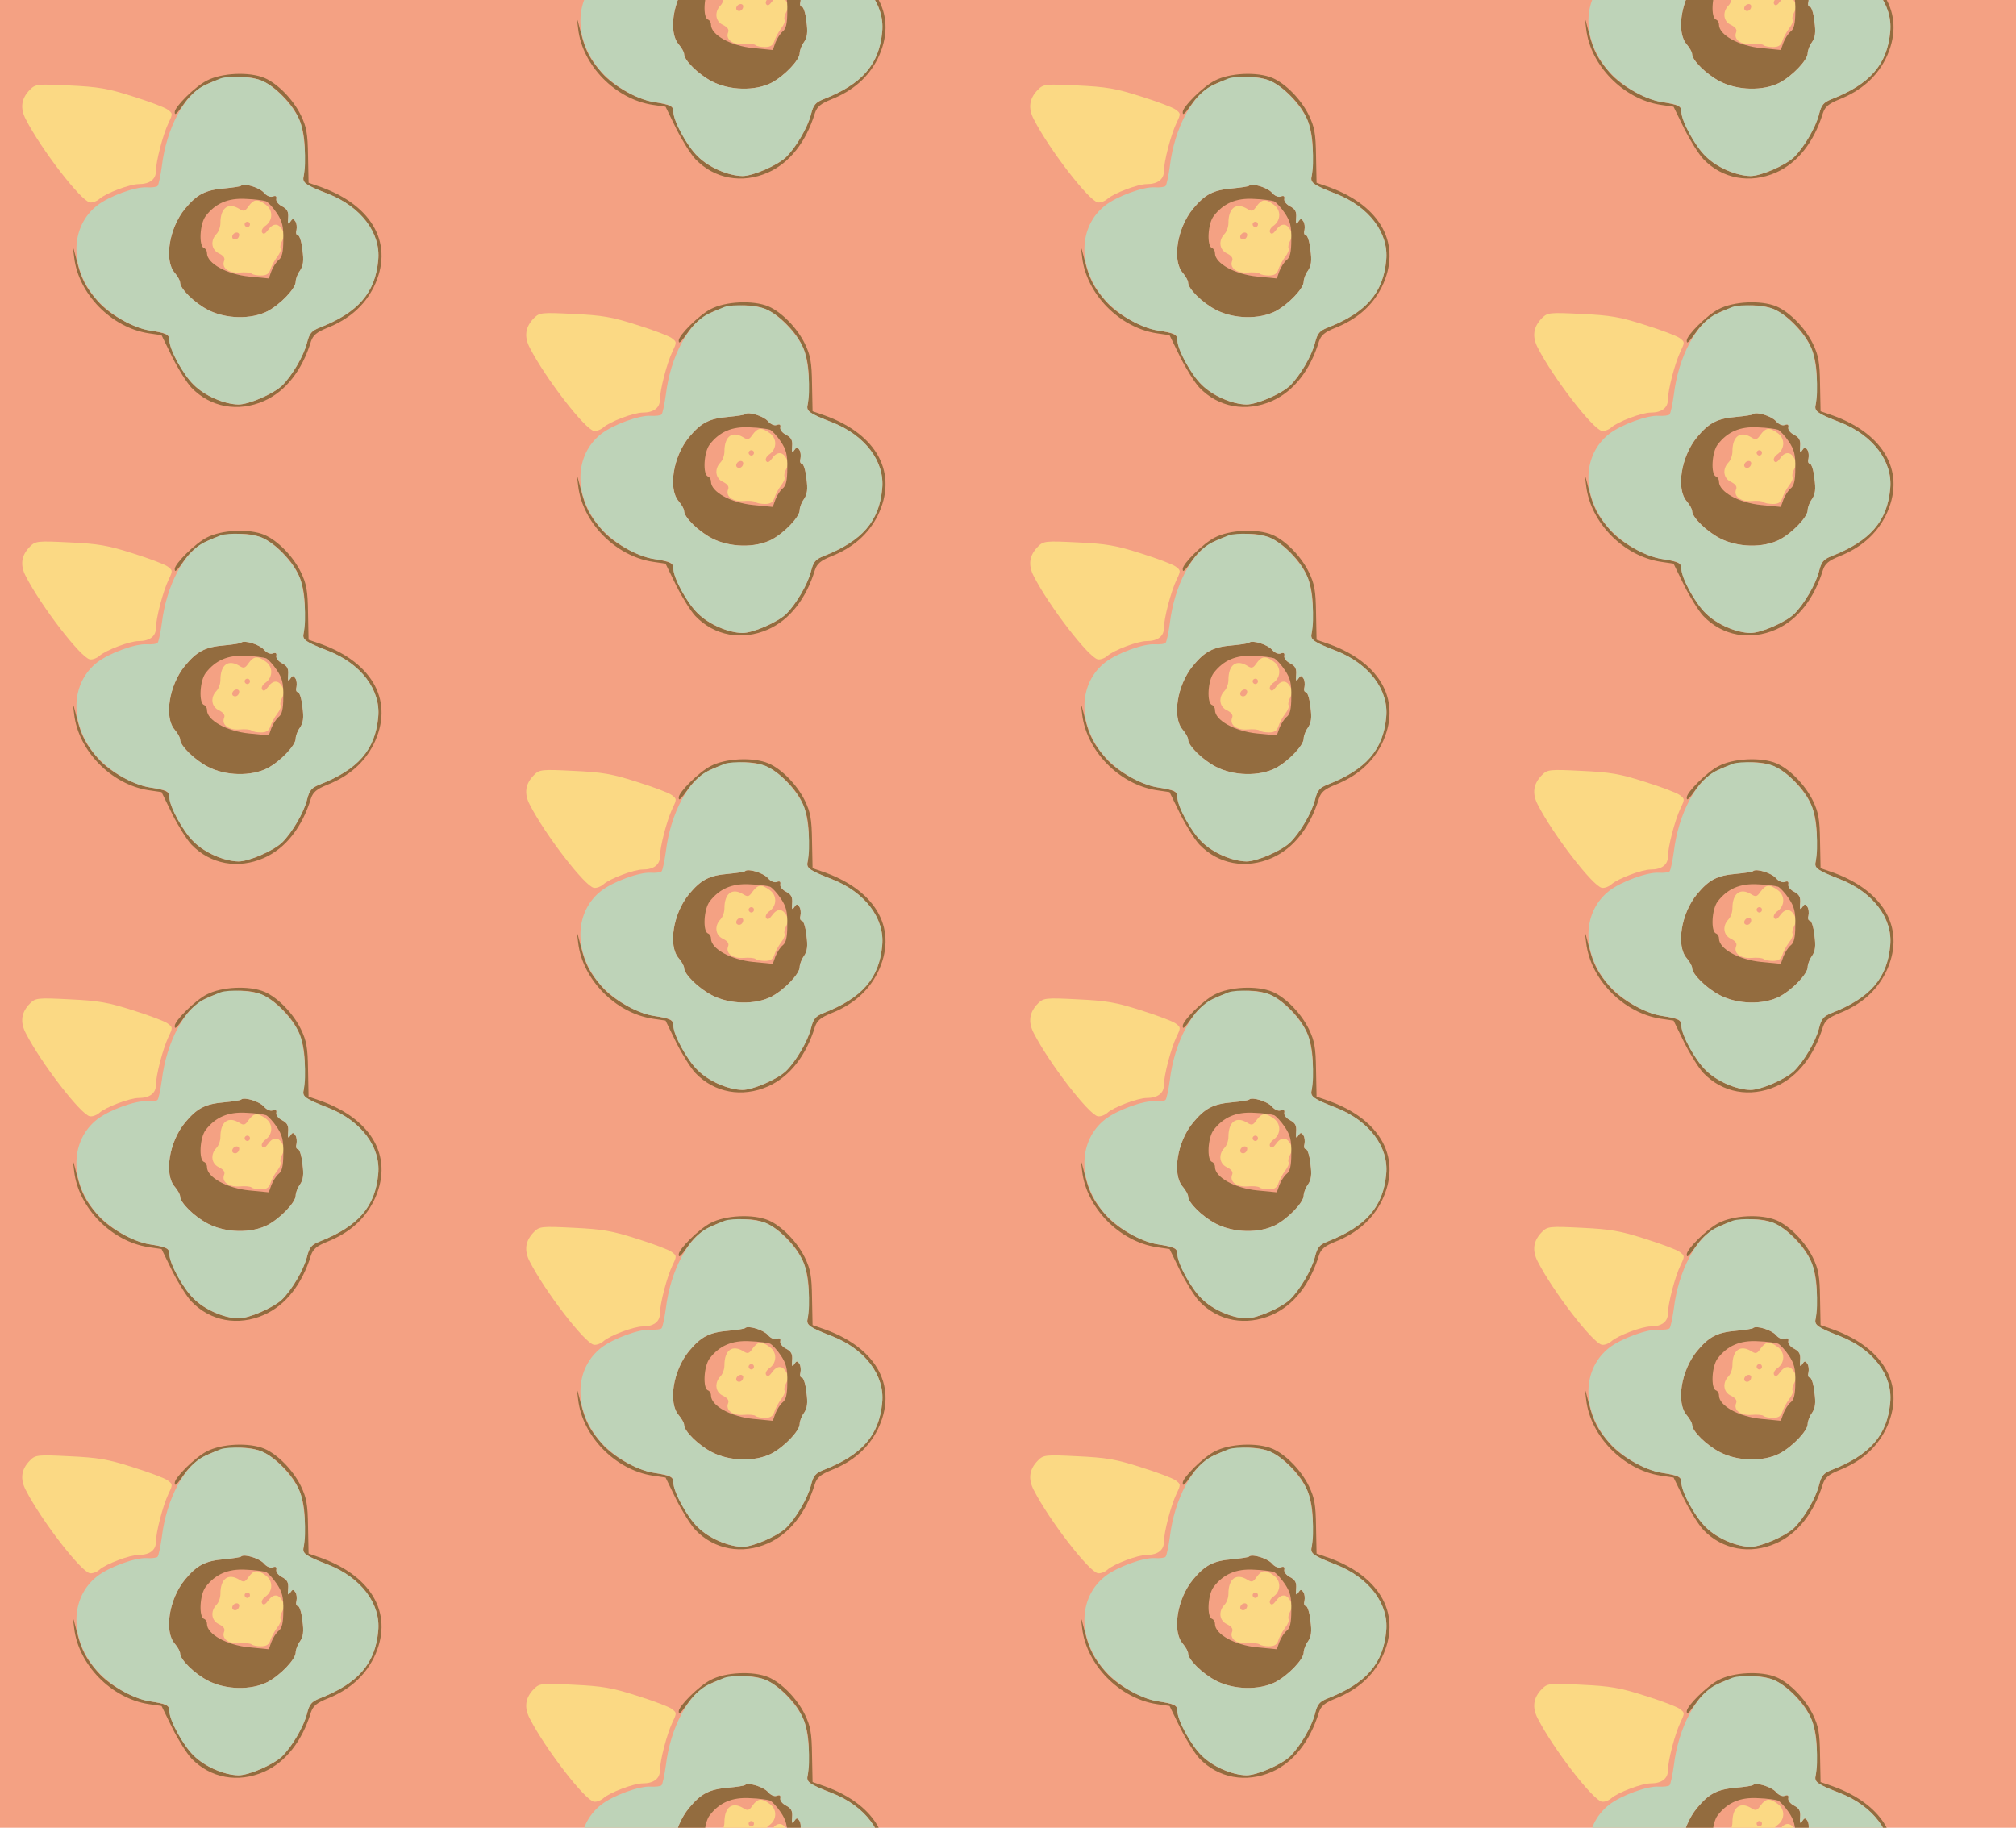 <?xml version="1.0" standalone="no"?>
<!DOCTYPE svg PUBLIC "-//W3C//DTD SVG 20010904//EN"
 "http://www.w3.org/TR/2001/REC-SVG-20010904/DTD/svg10.dtd">
<svg version="1.0" xmlns="http://www.w3.org/2000/svg" width="600pt" height="544pt" viewBox="0 0 600 544" preserveAspectRatio = "xMidYMid meet" >
<rect width="600" height="544" fill="#F4A183"/>
<g id="col0" transform="translate(0, 18)">
<g id="0" transform="translate(0,0.0)scale(0.8,0.8)">

<path d="M925 818 c-13 -19 -18 -21 -35 -10 -41 25 -70 4 -70 -53 0 -15 -7 -33 -15 -41 -23 -24 -19 -59 10 -72 16 -8 23 -17 19 -27 -11 -26 16 -47 57 -44 21 2 41 0 45 -4 4 -4 20 -7 35 -7 20 0 30 6 35 23 4 12 15 33 25 46 10 13 16 27 13 32 -3 5 0 18 6 29 8 14 8 26 0 40 -14 26 -35 25 -53 -1 -10 -14 -17 -17 -22 -9 -4 7 2 18 14 26 27 20 27 59 -1 78 -30 22 -44 20 -63 -6z m5 -68 c0 -5 -4 -10 -10 -10 -5 0 -10 5 -10 10 0 6 5 10 10 10 6 0 10 -4 10 -10z m-40 -38 c0 -13 -12 -22 -22 -16 -10 6 -1 24 13 24 5 0 9 -4 9 -8z" transform="translate(0,136) scale(0.1,-0.1)" stroke="none" fill="#FBD984"/>

<path d="M769 1285 c-43 -22 -119 -97 -119 -117 0 -14 6 -9 39 37 40 55 103 87 186 93 74 5 121 -14 176 -69 60 -60 83 -118 83 -209 0 -41 -2 -84 -5 -94 -4 -21 9 -30 91 -62 123 -48 197 -146 187 -247 -11 -122 -75 -195 -218 -251 -30 -12 -38 -21 -47 -57 -12 -48 -56 -123 -93 -159 -33 -31 -123 -70 -162 -70 -53 1 -125 32 -166 73 -40 38 -91 132 -91 167 0 20 -10 25 -75 36 -61 10 -151 61 -191 108 -46 53 -61 82 -79 153 -15 58 -15 58 -9 10 16 -136 139 -261 277 -282 l48 -7 40 -82 c22 -44 54 -95 71 -113 71 -74 174 -92 270 -50 81 36 142 114 175 222 8 23 21 34 60 50 81 32 138 82 173 151 77 156 0 302 -196 373 l-46 16 -2 100 c-1 83 -6 108 -26 150 -29 60 -87 119 -136 140 -57 24 -160 19 -215 -10z" transform="translate(0,136) scale(0.1,-0.1)" stroke="none" fill="#936C3F"/>

<path d="M897 894 c-3 -3 -31 -7 -62 -10 -72 -6 -102 -22 -147 -76 -59 -72 -78 -192 -38 -238 11 -13 20 -29 20 -36 0 -23 52 -75 104 -102 66 -34 160 -36 221 -5 49 26 105 85 105 110 0 10 7 29 16 41 12 18 15 36 9 78 -3 30 -11 54 -17 54 -6 0 -8 9 -5 19 2 10 1 25 -4 32 -8 12 -11 11 -19 -1 -8 -12 -10 -8 -8 14 2 23 -3 33 -22 43 -14 7 -24 19 -22 28 2 10 -2 13 -13 9 -8 -4 -23 2 -33 14 -16 19 -74 37 -85 26z m93 -58 c8 -4 26 -23 40 -44 20 -30 25 -49 24 -99 0 -46 -5 -66 -17 -75 -9 -7 -21 -26 -27 -41 l-10 -28 -72 7 c-84 8 -158 49 -158 87 0 9 -5 17 -11 19 -20 7 -16 90 6 119 36 47 83 68 150 64 33 -1 67 -6 75 -9z" transform="translate(0,136) scale(0.1,-0.1)" stroke="none" fill="#936C3F"/>

<path d="M112 1252 c-33 -33 -38 -69 -16 -111 58 -113 205 -303 238 -309 9 -2 26 4 36 13 23 21 113 55 146 55 41 0 64 18 64 48 0 36 26 136 47 180 16 33 16 35 -3 49 -10 8 -68 30 -129 49 -93 30 -130 36 -236 41 -119 6 -127 5 -147 -15z" transform="translate(0,136) scale(0.1,-0.1)" stroke="none" fill="#FBD984"/>

<path d="M820 1293 c-8 -3 -34 -14 -56 -24 -78 -35 -145 -161 -162 -303 -5 -36 -12 -69 -16 -73 -3 -4 -22 -6 -40 -5 -42 3 -140 -33 -184 -67 -100 -78 -104 -227 -9 -343 48 -59 138 -113 206 -123 61 -9 71 -14 71 -36 0 -34 51 -128 91 -166 41 -41 113 -72 166 -73 39 0 129 39 162 70 37 36 81 111 93 159 9 36 17 45 47 57 143 56 207 129 218 251 10 101 -64 199 -187 247 -82 32 -95 41 -91 62 13 56 4 171 -16 215 -26 57 -90 123 -139 144 -35 15 -123 19 -154 8z m162 -425 c10 -12 25 -18 33 -14 11 4 15 1 13 -9 -2 -9 8 -21 22 -28 19 -10 24 -20 22 -43 -2 -22 0 -26 8 -14 8 12 11 13 19 1 5 -7 6 -22 4 -32 -3 -10 -1 -19 5 -19 6 0 14 -24 17 -54 6 -42 3 -60 -9 -78 -9 -12 -16 -31 -16 -41 0 -25 -56 -84 -105 -110 -61 -31 -155 -29 -221 5 -52 27 -104 79 -104 102 0 7 -9 23 -20 36 -40 46 -21 166 38 238 45 54 75 70 147 76 31 3 59 7 62 10 11 11 69 -7 85 -26z" transform="translate(0,136) scale(0.1,-0.1)" stroke="none" fill="#BED3B8"/>

</g>

<g id="1" transform="translate(0,136.0)scale(0.8,0.8)">

<path d="M925 818 c-13 -19 -18 -21 -35 -10 -41 25 -70 4 -70 -53 0 -15 -7 -33 -15 -41 -23 -24 -19 -59 10 -72 16 -8 23 -17 19 -27 -11 -26 16 -47 57 -44 21 2 41 0 45 -4 4 -4 20 -7 35 -7 20 0 30 6 35 23 4 12 15 33 25 46 10 13 16 27 13 32 -3 5 0 18 6 29 8 14 8 26 0 40 -14 26 -35 25 -53 -1 -10 -14 -17 -17 -22 -9 -4 7 2 18 14 26 27 20 27 59 -1 78 -30 22 -44 20 -63 -6z m5 -68 c0 -5 -4 -10 -10 -10 -5 0 -10 5 -10 10 0 6 5 10 10 10 6 0 10 -4 10 -10z m-40 -38 c0 -13 -12 -22 -22 -16 -10 6 -1 24 13 24 5 0 9 -4 9 -8z" transform="translate(0,136) scale(0.1,-0.1)" stroke="none" fill="#FBD984"/>

<path d="M769 1285 c-43 -22 -119 -97 -119 -117 0 -14 6 -9 39 37 40 55 103 87 186 93 74 5 121 -14 176 -69 60 -60 83 -118 83 -209 0 -41 -2 -84 -5 -94 -4 -21 9 -30 91 -62 123 -48 197 -146 187 -247 -11 -122 -75 -195 -218 -251 -30 -12 -38 -21 -47 -57 -12 -48 -56 -123 -93 -159 -33 -31 -123 -70 -162 -70 -53 1 -125 32 -166 73 -40 38 -91 132 -91 167 0 20 -10 25 -75 36 -61 10 -151 61 -191 108 -46 53 -61 82 -79 153 -15 58 -15 58 -9 10 16 -136 139 -261 277 -282 l48 -7 40 -82 c22 -44 54 -95 71 -113 71 -74 174 -92 270 -50 81 36 142 114 175 222 8 23 21 34 60 50 81 32 138 82 173 151 77 156 0 302 -196 373 l-46 16 -2 100 c-1 83 -6 108 -26 150 -29 60 -87 119 -136 140 -57 24 -160 19 -215 -10z" transform="translate(0,136) scale(0.1,-0.1)" stroke="none" fill="#936C3F"/>

<path d="M897 894 c-3 -3 -31 -7 -62 -10 -72 -6 -102 -22 -147 -76 -59 -72 -78 -192 -38 -238 11 -13 20 -29 20 -36 0 -23 52 -75 104 -102 66 -34 160 -36 221 -5 49 26 105 85 105 110 0 10 7 29 16 41 12 18 15 36 9 78 -3 30 -11 54 -17 54 -6 0 -8 9 -5 19 2 10 1 25 -4 32 -8 12 -11 11 -19 -1 -8 -12 -10 -8 -8 14 2 23 -3 33 -22 43 -14 7 -24 19 -22 28 2 10 -2 13 -13 9 -8 -4 -23 2 -33 14 -16 19 -74 37 -85 26z m93 -58 c8 -4 26 -23 40 -44 20 -30 25 -49 24 -99 0 -46 -5 -66 -17 -75 -9 -7 -21 -26 -27 -41 l-10 -28 -72 7 c-84 8 -158 49 -158 87 0 9 -5 17 -11 19 -20 7 -16 90 6 119 36 47 83 68 150 64 33 -1 67 -6 75 -9z" transform="translate(0,136) scale(0.1,-0.1)" stroke="none" fill="#936C3F"/>

<path d="M112 1252 c-33 -33 -38 -69 -16 -111 58 -113 205 -303 238 -309 9 -2 26 4 36 13 23 21 113 55 146 55 41 0 64 18 64 48 0 36 26 136 47 180 16 33 16 35 -3 49 -10 8 -68 30 -129 49 -93 30 -130 36 -236 41 -119 6 -127 5 -147 -15z" transform="translate(0,136) scale(0.1,-0.1)" stroke="none" fill="#FBD984"/>

<path d="M820 1293 c-8 -3 -34 -14 -56 -24 -78 -35 -145 -161 -162 -303 -5 -36 -12 -69 -16 -73 -3 -4 -22 -6 -40 -5 -42 3 -140 -33 -184 -67 -100 -78 -104 -227 -9 -343 48 -59 138 -113 206 -123 61 -9 71 -14 71 -36 0 -34 51 -128 91 -166 41 -41 113 -72 166 -73 39 0 129 39 162 70 37 36 81 111 93 159 9 36 17 45 47 57 143 56 207 129 218 251 10 101 -64 199 -187 247 -82 32 -95 41 -91 62 13 56 4 171 -16 215 -26 57 -90 123 -139 144 -35 15 -123 19 -154 8z m162 -425 c10 -12 25 -18 33 -14 11 4 15 1 13 -9 -2 -9 8 -21 22 -28 19 -10 24 -20 22 -43 -2 -22 0 -26 8 -14 8 12 11 13 19 1 5 -7 6 -22 4 -32 -3 -10 -1 -19 5 -19 6 0 14 -24 17 -54 6 -42 3 -60 -9 -78 -9 -12 -16 -31 -16 -41 0 -25 -56 -84 -105 -110 -61 -31 -155 -29 -221 5 -52 27 -104 79 -104 102 0 7 -9 23 -20 36 -40 46 -21 166 38 238 45 54 75 70 147 76 31 3 59 7 62 10 11 11 69 -7 85 -26z" transform="translate(0,136) scale(0.1,-0.1)" stroke="none" fill="#BED3B8"/>

</g>

<g id="2" transform="translate(0,272.0)scale(0.8,0.8)">

<path d="M925 818 c-13 -19 -18 -21 -35 -10 -41 25 -70 4 -70 -53 0 -15 -7 -33 -15 -41 -23 -24 -19 -59 10 -72 16 -8 23 -17 19 -27 -11 -26 16 -47 57 -44 21 2 41 0 45 -4 4 -4 20 -7 35 -7 20 0 30 6 35 23 4 12 15 33 25 46 10 13 16 27 13 32 -3 5 0 18 6 29 8 14 8 26 0 40 -14 26 -35 25 -53 -1 -10 -14 -17 -17 -22 -9 -4 7 2 18 14 26 27 20 27 59 -1 78 -30 22 -44 20 -63 -6z m5 -68 c0 -5 -4 -10 -10 -10 -5 0 -10 5 -10 10 0 6 5 10 10 10 6 0 10 -4 10 -10z m-40 -38 c0 -13 -12 -22 -22 -16 -10 6 -1 24 13 24 5 0 9 -4 9 -8z" transform="translate(0,136) scale(0.1,-0.1)" stroke="none" fill="#FBD984"/>

<path d="M769 1285 c-43 -22 -119 -97 -119 -117 0 -14 6 -9 39 37 40 55 103 87 186 93 74 5 121 -14 176 -69 60 -60 83 -118 83 -209 0 -41 -2 -84 -5 -94 -4 -21 9 -30 91 -62 123 -48 197 -146 187 -247 -11 -122 -75 -195 -218 -251 -30 -12 -38 -21 -47 -57 -12 -48 -56 -123 -93 -159 -33 -31 -123 -70 -162 -70 -53 1 -125 32 -166 73 -40 38 -91 132 -91 167 0 20 -10 25 -75 36 -61 10 -151 61 -191 108 -46 53 -61 82 -79 153 -15 58 -15 58 -9 10 16 -136 139 -261 277 -282 l48 -7 40 -82 c22 -44 54 -95 71 -113 71 -74 174 -92 270 -50 81 36 142 114 175 222 8 23 21 34 60 50 81 32 138 82 173 151 77 156 0 302 -196 373 l-46 16 -2 100 c-1 83 -6 108 -26 150 -29 60 -87 119 -136 140 -57 24 -160 19 -215 -10z" transform="translate(0,136) scale(0.1,-0.1)" stroke="none" fill="#936C3F"/>

<path d="M897 894 c-3 -3 -31 -7 -62 -10 -72 -6 -102 -22 -147 -76 -59 -72 -78 -192 -38 -238 11 -13 20 -29 20 -36 0 -23 52 -75 104 -102 66 -34 160 -36 221 -5 49 26 105 85 105 110 0 10 7 29 16 41 12 18 15 36 9 78 -3 30 -11 54 -17 54 -6 0 -8 9 -5 19 2 10 1 25 -4 32 -8 12 -11 11 -19 -1 -8 -12 -10 -8 -8 14 2 23 -3 33 -22 43 -14 7 -24 19 -22 28 2 10 -2 13 -13 9 -8 -4 -23 2 -33 14 -16 19 -74 37 -85 26z m93 -58 c8 -4 26 -23 40 -44 20 -30 25 -49 24 -99 0 -46 -5 -66 -17 -75 -9 -7 -21 -26 -27 -41 l-10 -28 -72 7 c-84 8 -158 49 -158 87 0 9 -5 17 -11 19 -20 7 -16 90 6 119 36 47 83 68 150 64 33 -1 67 -6 75 -9z" transform="translate(0,136) scale(0.1,-0.1)" stroke="none" fill="#936C3F"/>

<path d="M112 1252 c-33 -33 -38 -69 -16 -111 58 -113 205 -303 238 -309 9 -2 26 4 36 13 23 21 113 55 146 55 41 0 64 18 64 48 0 36 26 136 47 180 16 33 16 35 -3 49 -10 8 -68 30 -129 49 -93 30 -130 36 -236 41 -119 6 -127 5 -147 -15z" transform="translate(0,136) scale(0.1,-0.1)" stroke="none" fill="#FBD984"/>

<path d="M820 1293 c-8 -3 -34 -14 -56 -24 -78 -35 -145 -161 -162 -303 -5 -36 -12 -69 -16 -73 -3 -4 -22 -6 -40 -5 -42 3 -140 -33 -184 -67 -100 -78 -104 -227 -9 -343 48 -59 138 -113 206 -123 61 -9 71 -14 71 -36 0 -34 51 -128 91 -166 41 -41 113 -72 166 -73 39 0 129 39 162 70 37 36 81 111 93 159 9 36 17 45 47 57 143 56 207 129 218 251 10 101 -64 199 -187 247 -82 32 -95 41 -91 62 13 56 4 171 -16 215 -26 57 -90 123 -139 144 -35 15 -123 19 -154 8z m162 -425 c10 -12 25 -18 33 -14 11 4 15 1 13 -9 -2 -9 8 -21 22 -28 19 -10 24 -20 22 -43 -2 -22 0 -26 8 -14 8 12 11 13 19 1 5 -7 6 -22 4 -32 -3 -10 -1 -19 5 -19 6 0 14 -24 17 -54 6 -42 3 -60 -9 -78 -9 -12 -16 -31 -16 -41 0 -25 -56 -84 -105 -110 -61 -31 -155 -29 -221 5 -52 27 -104 79 -104 102 0 7 -9 23 -20 36 -40 46 -21 166 38 238 45 54 75 70 147 76 31 3 59 7 62 10 11 11 69 -7 85 -26z" transform="translate(0,136) scale(0.1,-0.1)" stroke="none" fill="#BED3B8"/>

</g>

<g id="3" transform="translate(0,408.0)scale(0.8,0.8)">

<path d="M925 818 c-13 -19 -18 -21 -35 -10 -41 25 -70 4 -70 -53 0 -15 -7 -33 -15 -41 -23 -24 -19 -59 10 -72 16 -8 23 -17 19 -27 -11 -26 16 -47 57 -44 21 2 41 0 45 -4 4 -4 20 -7 35 -7 20 0 30 6 35 23 4 12 15 33 25 46 10 13 16 27 13 32 -3 5 0 18 6 29 8 14 8 26 0 40 -14 26 -35 25 -53 -1 -10 -14 -17 -17 -22 -9 -4 7 2 18 14 26 27 20 27 59 -1 78 -30 22 -44 20 -63 -6z m5 -68 c0 -5 -4 -10 -10 -10 -5 0 -10 5 -10 10 0 6 5 10 10 10 6 0 10 -4 10 -10z m-40 -38 c0 -13 -12 -22 -22 -16 -10 6 -1 24 13 24 5 0 9 -4 9 -8z" transform="translate(0,136) scale(0.1,-0.1)" stroke="none" fill="#FBD984"/>

<path d="M769 1285 c-43 -22 -119 -97 -119 -117 0 -14 6 -9 39 37 40 55 103 87 186 93 74 5 121 -14 176 -69 60 -60 83 -118 83 -209 0 -41 -2 -84 -5 -94 -4 -21 9 -30 91 -62 123 -48 197 -146 187 -247 -11 -122 -75 -195 -218 -251 -30 -12 -38 -21 -47 -57 -12 -48 -56 -123 -93 -159 -33 -31 -123 -70 -162 -70 -53 1 -125 32 -166 73 -40 38 -91 132 -91 167 0 20 -10 25 -75 36 -61 10 -151 61 -191 108 -46 53 -61 82 -79 153 -15 58 -15 58 -9 10 16 -136 139 -261 277 -282 l48 -7 40 -82 c22 -44 54 -95 71 -113 71 -74 174 -92 270 -50 81 36 142 114 175 222 8 23 21 34 60 50 81 32 138 82 173 151 77 156 0 302 -196 373 l-46 16 -2 100 c-1 83 -6 108 -26 150 -29 60 -87 119 -136 140 -57 24 -160 19 -215 -10z" transform="translate(0,136) scale(0.1,-0.1)" stroke="none" fill="#936C3F"/>

<path d="M897 894 c-3 -3 -31 -7 -62 -10 -72 -6 -102 -22 -147 -76 -59 -72 -78 -192 -38 -238 11 -13 20 -29 20 -36 0 -23 52 -75 104 -102 66 -34 160 -36 221 -5 49 26 105 85 105 110 0 10 7 29 16 41 12 18 15 36 9 78 -3 30 -11 54 -17 54 -6 0 -8 9 -5 19 2 10 1 25 -4 32 -8 12 -11 11 -19 -1 -8 -12 -10 -8 -8 14 2 23 -3 33 -22 43 -14 7 -24 19 -22 28 2 10 -2 13 -13 9 -8 -4 -23 2 -33 14 -16 19 -74 37 -85 26z m93 -58 c8 -4 26 -23 40 -44 20 -30 25 -49 24 -99 0 -46 -5 -66 -17 -75 -9 -7 -21 -26 -27 -41 l-10 -28 -72 7 c-84 8 -158 49 -158 87 0 9 -5 17 -11 19 -20 7 -16 90 6 119 36 47 83 68 150 64 33 -1 67 -6 75 -9z" transform="translate(0,136) scale(0.1,-0.1)" stroke="none" fill="#936C3F"/>

<path d="M112 1252 c-33 -33 -38 -69 -16 -111 58 -113 205 -303 238 -309 9 -2 26 4 36 13 23 21 113 55 146 55 41 0 64 18 64 48 0 36 26 136 47 180 16 33 16 35 -3 49 -10 8 -68 30 -129 49 -93 30 -130 36 -236 41 -119 6 -127 5 -147 -15z" transform="translate(0,136) scale(0.1,-0.1)" stroke="none" fill="#FBD984"/>

<path d="M820 1293 c-8 -3 -34 -14 -56 -24 -78 -35 -145 -161 -162 -303 -5 -36 -12 -69 -16 -73 -3 -4 -22 -6 -40 -5 -42 3 -140 -33 -184 -67 -100 -78 -104 -227 -9 -343 48 -59 138 -113 206 -123 61 -9 71 -14 71 -36 0 -34 51 -128 91 -166 41 -41 113 -72 166 -73 39 0 129 39 162 70 37 36 81 111 93 159 9 36 17 45 47 57 143 56 207 129 218 251 10 101 -64 199 -187 247 -82 32 -95 41 -91 62 13 56 4 171 -16 215 -26 57 -90 123 -139 144 -35 15 -123 19 -154 8z m162 -425 c10 -12 25 -18 33 -14 11 4 15 1 13 -9 -2 -9 8 -21 22 -28 19 -10 24 -20 22 -43 -2 -22 0 -26 8 -14 8 12 11 13 19 1 5 -7 6 -22 4 -32 -3 -10 -1 -19 5 -19 6 0 14 -24 17 -54 6 -42 3 -60 -9 -78 -9 -12 -16 -31 -16 -41 0 -25 -56 -84 -105 -110 -61 -31 -155 -29 -221 5 -52 27 -104 79 -104 102 0 7 -9 23 -20 36 -40 46 -21 166 38 238 45 54 75 70 147 76 31 3 59 7 62 10 11 11 69 -7 85 -26z" transform="translate(0,136) scale(0.1,-0.1)" stroke="none" fill="#BED3B8"/>

</g>

<g id="4" transform="translate(0,544.0)scale(0.8,0.8)">

<path d="M925 818 c-13 -19 -18 -21 -35 -10 -41 25 -70 4 -70 -53 0 -15 -7 -33 -15 -41 -23 -24 -19 -59 10 -72 16 -8 23 -17 19 -27 -11 -26 16 -47 57 -44 21 2 41 0 45 -4 4 -4 20 -7 35 -7 20 0 30 6 35 23 4 12 15 33 25 46 10 13 16 27 13 32 -3 5 0 18 6 29 8 14 8 26 0 40 -14 26 -35 25 -53 -1 -10 -14 -17 -17 -22 -9 -4 7 2 18 14 26 27 20 27 59 -1 78 -30 22 -44 20 -63 -6z m5 -68 c0 -5 -4 -10 -10 -10 -5 0 -10 5 -10 10 0 6 5 10 10 10 6 0 10 -4 10 -10z m-40 -38 c0 -13 -12 -22 -22 -16 -10 6 -1 24 13 24 5 0 9 -4 9 -8z" transform="translate(0,136) scale(0.1,-0.1)" stroke="none" fill="#FBD984"/>

<path d="M769 1285 c-43 -22 -119 -97 -119 -117 0 -14 6 -9 39 37 40 55 103 87 186 93 74 5 121 -14 176 -69 60 -60 83 -118 83 -209 0 -41 -2 -84 -5 -94 -4 -21 9 -30 91 -62 123 -48 197 -146 187 -247 -11 -122 -75 -195 -218 -251 -30 -12 -38 -21 -47 -57 -12 -48 -56 -123 -93 -159 -33 -31 -123 -70 -162 -70 -53 1 -125 32 -166 73 -40 38 -91 132 -91 167 0 20 -10 25 -75 36 -61 10 -151 61 -191 108 -46 53 -61 82 -79 153 -15 58 -15 58 -9 10 16 -136 139 -261 277 -282 l48 -7 40 -82 c22 -44 54 -95 71 -113 71 -74 174 -92 270 -50 81 36 142 114 175 222 8 23 21 34 60 50 81 32 138 82 173 151 77 156 0 302 -196 373 l-46 16 -2 100 c-1 83 -6 108 -26 150 -29 60 -87 119 -136 140 -57 24 -160 19 -215 -10z" transform="translate(0,136) scale(0.1,-0.1)" stroke="none" fill="#936C3F"/>

<path d="M897 894 c-3 -3 -31 -7 -62 -10 -72 -6 -102 -22 -147 -76 -59 -72 -78 -192 -38 -238 11 -13 20 -29 20 -36 0 -23 52 -75 104 -102 66 -34 160 -36 221 -5 49 26 105 85 105 110 0 10 7 29 16 41 12 18 15 36 9 78 -3 30 -11 54 -17 54 -6 0 -8 9 -5 19 2 10 1 25 -4 32 -8 12 -11 11 -19 -1 -8 -12 -10 -8 -8 14 2 23 -3 33 -22 43 -14 7 -24 19 -22 28 2 10 -2 13 -13 9 -8 -4 -23 2 -33 14 -16 19 -74 37 -85 26z m93 -58 c8 -4 26 -23 40 -44 20 -30 25 -49 24 -99 0 -46 -5 -66 -17 -75 -9 -7 -21 -26 -27 -41 l-10 -28 -72 7 c-84 8 -158 49 -158 87 0 9 -5 17 -11 19 -20 7 -16 90 6 119 36 47 83 68 150 64 33 -1 67 -6 75 -9z" transform="translate(0,136) scale(0.1,-0.1)" stroke="none" fill="#936C3F"/>

<path d="M112 1252 c-33 -33 -38 -69 -16 -111 58 -113 205 -303 238 -309 9 -2 26 4 36 13 23 21 113 55 146 55 41 0 64 18 64 48 0 36 26 136 47 180 16 33 16 35 -3 49 -10 8 -68 30 -129 49 -93 30 -130 36 -236 41 -119 6 -127 5 -147 -15z" transform="translate(0,136) scale(0.1,-0.1)" stroke="none" fill="#FBD984"/>

<path d="M820 1293 c-8 -3 -34 -14 -56 -24 -78 -35 -145 -161 -162 -303 -5 -36 -12 -69 -16 -73 -3 -4 -22 -6 -40 -5 -42 3 -140 -33 -184 -67 -100 -78 -104 -227 -9 -343 48 -59 138 -113 206 -123 61 -9 71 -14 71 -36 0 -34 51 -128 91 -166 41 -41 113 -72 166 -73 39 0 129 39 162 70 37 36 81 111 93 159 9 36 17 45 47 57 143 56 207 129 218 251 10 101 -64 199 -187 247 -82 32 -95 41 -91 62 13 56 4 171 -16 215 -26 57 -90 123 -139 144 -35 15 -123 19 -154 8z m162 -425 c10 -12 25 -18 33 -14 11 4 15 1 13 -9 -2 -9 8 -21 22 -28 19 -10 24 -20 22 -43 -2 -22 0 -26 8 -14 8 12 11 13 19 1 5 -7 6 -22 4 -32 -3 -10 -1 -19 5 -19 6 0 14 -24 17 -54 6 -42 3 -60 -9 -78 -9 -12 -16 -31 -16 -41 0 -25 -56 -84 -105 -110 -61 -31 -155 -29 -221 5 -52 27 -104 79 -104 102 0 7 -9 23 -20 36 -40 46 -21 166 38 238 45 54 75 70 147 76 31 3 59 7 62 10 11 11 69 -7 85 -26z" transform="translate(0,136) scale(0.1,-0.1)" stroke="none" fill="#BED3B8"/>

</g>

</g>
<g id="col1" transform="translate(150, -50.0)">
<g id="0" transform="translate(0,0.0)scale(0.8,0.8)">

<path d="M925 818 c-13 -19 -18 -21 -35 -10 -41 25 -70 4 -70 -53 0 -15 -7 -33 -15 -41 -23 -24 -19 -59 10 -72 16 -8 23 -17 19 -27 -11 -26 16 -47 57 -44 21 2 41 0 45 -4 4 -4 20 -7 35 -7 20 0 30 6 35 23 4 12 15 33 25 46 10 13 16 27 13 32 -3 5 0 18 6 29 8 14 8 26 0 40 -14 26 -35 25 -53 -1 -10 -14 -17 -17 -22 -9 -4 7 2 18 14 26 27 20 27 59 -1 78 -30 22 -44 20 -63 -6z m5 -68 c0 -5 -4 -10 -10 -10 -5 0 -10 5 -10 10 0 6 5 10 10 10 6 0 10 -4 10 -10z m-40 -38 c0 -13 -12 -22 -22 -16 -10 6 -1 24 13 24 5 0 9 -4 9 -8z" transform="translate(0,136) scale(0.1,-0.1)" stroke="none" fill="#FBD984"/>

<path d="M769 1285 c-43 -22 -119 -97 -119 -117 0 -14 6 -9 39 37 40 55 103 87 186 93 74 5 121 -14 176 -69 60 -60 83 -118 83 -209 0 -41 -2 -84 -5 -94 -4 -21 9 -30 91 -62 123 -48 197 -146 187 -247 -11 -122 -75 -195 -218 -251 -30 -12 -38 -21 -47 -57 -12 -48 -56 -123 -93 -159 -33 -31 -123 -70 -162 -70 -53 1 -125 32 -166 73 -40 38 -91 132 -91 167 0 20 -10 25 -75 36 -61 10 -151 61 -191 108 -46 53 -61 82 -79 153 -15 58 -15 58 -9 10 16 -136 139 -261 277 -282 l48 -7 40 -82 c22 -44 54 -95 71 -113 71 -74 174 -92 270 -50 81 36 142 114 175 222 8 23 21 34 60 50 81 32 138 82 173 151 77 156 0 302 -196 373 l-46 16 -2 100 c-1 83 -6 108 -26 150 -29 60 -87 119 -136 140 -57 24 -160 19 -215 -10z" transform="translate(0,136) scale(0.1,-0.1)" stroke="none" fill="#936C3F"/>

<path d="M897 894 c-3 -3 -31 -7 -62 -10 -72 -6 -102 -22 -147 -76 -59 -72 -78 -192 -38 -238 11 -13 20 -29 20 -36 0 -23 52 -75 104 -102 66 -34 160 -36 221 -5 49 26 105 85 105 110 0 10 7 29 16 41 12 18 15 36 9 78 -3 30 -11 54 -17 54 -6 0 -8 9 -5 19 2 10 1 25 -4 32 -8 12 -11 11 -19 -1 -8 -12 -10 -8 -8 14 2 23 -3 33 -22 43 -14 7 -24 19 -22 28 2 10 -2 13 -13 9 -8 -4 -23 2 -33 14 -16 19 -74 37 -85 26z m93 -58 c8 -4 26 -23 40 -44 20 -30 25 -49 24 -99 0 -46 -5 -66 -17 -75 -9 -7 -21 -26 -27 -41 l-10 -28 -72 7 c-84 8 -158 49 -158 87 0 9 -5 17 -11 19 -20 7 -16 90 6 119 36 47 83 68 150 64 33 -1 67 -6 75 -9z" transform="translate(0,136) scale(0.1,-0.1)" stroke="none" fill="#936C3F"/>

<path d="M112 1252 c-33 -33 -38 -69 -16 -111 58 -113 205 -303 238 -309 9 -2 26 4 36 13 23 21 113 55 146 55 41 0 64 18 64 48 0 36 26 136 47 180 16 33 16 35 -3 49 -10 8 -68 30 -129 49 -93 30 -130 36 -236 41 -119 6 -127 5 -147 -15z" transform="translate(0,136) scale(0.1,-0.1)" stroke="none" fill="#FBD984"/>

<path d="M820 1293 c-8 -3 -34 -14 -56 -24 -78 -35 -145 -161 -162 -303 -5 -36 -12 -69 -16 -73 -3 -4 -22 -6 -40 -5 -42 3 -140 -33 -184 -67 -100 -78 -104 -227 -9 -343 48 -59 138 -113 206 -123 61 -9 71 -14 71 -36 0 -34 51 -128 91 -166 41 -41 113 -72 166 -73 39 0 129 39 162 70 37 36 81 111 93 159 9 36 17 45 47 57 143 56 207 129 218 251 10 101 -64 199 -187 247 -82 32 -95 41 -91 62 13 56 4 171 -16 215 -26 57 -90 123 -139 144 -35 15 -123 19 -154 8z m162 -425 c10 -12 25 -18 33 -14 11 4 15 1 13 -9 -2 -9 8 -21 22 -28 19 -10 24 -20 22 -43 -2 -22 0 -26 8 -14 8 12 11 13 19 1 5 -7 6 -22 4 -32 -3 -10 -1 -19 5 -19 6 0 14 -24 17 -54 6 -42 3 -60 -9 -78 -9 -12 -16 -31 -16 -41 0 -25 -56 -84 -105 -110 -61 -31 -155 -29 -221 5 -52 27 -104 79 -104 102 0 7 -9 23 -20 36 -40 46 -21 166 38 238 45 54 75 70 147 76 31 3 59 7 62 10 11 11 69 -7 85 -26z" transform="translate(0,136) scale(0.1,-0.1)" stroke="none" fill="#BED3B8"/>

</g>

<g id="1" transform="translate(0,136.0)scale(0.8,0.8)">

<path d="M925 818 c-13 -19 -18 -21 -35 -10 -41 25 -70 4 -70 -53 0 -15 -7 -33 -15 -41 -23 -24 -19 -59 10 -72 16 -8 23 -17 19 -27 -11 -26 16 -47 57 -44 21 2 41 0 45 -4 4 -4 20 -7 35 -7 20 0 30 6 35 23 4 12 15 33 25 46 10 13 16 27 13 32 -3 5 0 18 6 29 8 14 8 26 0 40 -14 26 -35 25 -53 -1 -10 -14 -17 -17 -22 -9 -4 7 2 18 14 26 27 20 27 59 -1 78 -30 22 -44 20 -63 -6z m5 -68 c0 -5 -4 -10 -10 -10 -5 0 -10 5 -10 10 0 6 5 10 10 10 6 0 10 -4 10 -10z m-40 -38 c0 -13 -12 -22 -22 -16 -10 6 -1 24 13 24 5 0 9 -4 9 -8z" transform="translate(0,136) scale(0.1,-0.1)" stroke="none" fill="#FBD984"/>

<path d="M769 1285 c-43 -22 -119 -97 -119 -117 0 -14 6 -9 39 37 40 55 103 87 186 93 74 5 121 -14 176 -69 60 -60 83 -118 83 -209 0 -41 -2 -84 -5 -94 -4 -21 9 -30 91 -62 123 -48 197 -146 187 -247 -11 -122 -75 -195 -218 -251 -30 -12 -38 -21 -47 -57 -12 -48 -56 -123 -93 -159 -33 -31 -123 -70 -162 -70 -53 1 -125 32 -166 73 -40 38 -91 132 -91 167 0 20 -10 25 -75 36 -61 10 -151 61 -191 108 -46 53 -61 82 -79 153 -15 58 -15 58 -9 10 16 -136 139 -261 277 -282 l48 -7 40 -82 c22 -44 54 -95 71 -113 71 -74 174 -92 270 -50 81 36 142 114 175 222 8 23 21 34 60 50 81 32 138 82 173 151 77 156 0 302 -196 373 l-46 16 -2 100 c-1 83 -6 108 -26 150 -29 60 -87 119 -136 140 -57 24 -160 19 -215 -10z" transform="translate(0,136) scale(0.1,-0.1)" stroke="none" fill="#936C3F"/>

<path d="M897 894 c-3 -3 -31 -7 -62 -10 -72 -6 -102 -22 -147 -76 -59 -72 -78 -192 -38 -238 11 -13 20 -29 20 -36 0 -23 52 -75 104 -102 66 -34 160 -36 221 -5 49 26 105 85 105 110 0 10 7 29 16 41 12 18 15 36 9 78 -3 30 -11 54 -17 54 -6 0 -8 9 -5 19 2 10 1 25 -4 32 -8 12 -11 11 -19 -1 -8 -12 -10 -8 -8 14 2 23 -3 33 -22 43 -14 7 -24 19 -22 28 2 10 -2 13 -13 9 -8 -4 -23 2 -33 14 -16 19 -74 37 -85 26z m93 -58 c8 -4 26 -23 40 -44 20 -30 25 -49 24 -99 0 -46 -5 -66 -17 -75 -9 -7 -21 -26 -27 -41 l-10 -28 -72 7 c-84 8 -158 49 -158 87 0 9 -5 17 -11 19 -20 7 -16 90 6 119 36 47 83 68 150 64 33 -1 67 -6 75 -9z" transform="translate(0,136) scale(0.1,-0.1)" stroke="none" fill="#936C3F"/>

<path d="M112 1252 c-33 -33 -38 -69 -16 -111 58 -113 205 -303 238 -309 9 -2 26 4 36 13 23 21 113 55 146 55 41 0 64 18 64 48 0 36 26 136 47 180 16 33 16 35 -3 49 -10 8 -68 30 -129 49 -93 30 -130 36 -236 41 -119 6 -127 5 -147 -15z" transform="translate(0,136) scale(0.1,-0.1)" stroke="none" fill="#FBD984"/>

<path d="M820 1293 c-8 -3 -34 -14 -56 -24 -78 -35 -145 -161 -162 -303 -5 -36 -12 -69 -16 -73 -3 -4 -22 -6 -40 -5 -42 3 -140 -33 -184 -67 -100 -78 -104 -227 -9 -343 48 -59 138 -113 206 -123 61 -9 71 -14 71 -36 0 -34 51 -128 91 -166 41 -41 113 -72 166 -73 39 0 129 39 162 70 37 36 81 111 93 159 9 36 17 45 47 57 143 56 207 129 218 251 10 101 -64 199 -187 247 -82 32 -95 41 -91 62 13 56 4 171 -16 215 -26 57 -90 123 -139 144 -35 15 -123 19 -154 8z m162 -425 c10 -12 25 -18 33 -14 11 4 15 1 13 -9 -2 -9 8 -21 22 -28 19 -10 24 -20 22 -43 -2 -22 0 -26 8 -14 8 12 11 13 19 1 5 -7 6 -22 4 -32 -3 -10 -1 -19 5 -19 6 0 14 -24 17 -54 6 -42 3 -60 -9 -78 -9 -12 -16 -31 -16 -41 0 -25 -56 -84 -105 -110 -61 -31 -155 -29 -221 5 -52 27 -104 79 -104 102 0 7 -9 23 -20 36 -40 46 -21 166 38 238 45 54 75 70 147 76 31 3 59 7 62 10 11 11 69 -7 85 -26z" transform="translate(0,136) scale(0.1,-0.1)" stroke="none" fill="#BED3B8"/>

</g>

<g id="2" transform="translate(0,272.0)scale(0.8,0.8)">

<path d="M925 818 c-13 -19 -18 -21 -35 -10 -41 25 -70 4 -70 -53 0 -15 -7 -33 -15 -41 -23 -24 -19 -59 10 -72 16 -8 23 -17 19 -27 -11 -26 16 -47 57 -44 21 2 41 0 45 -4 4 -4 20 -7 35 -7 20 0 30 6 35 23 4 12 15 33 25 46 10 13 16 27 13 32 -3 5 0 18 6 29 8 14 8 26 0 40 -14 26 -35 25 -53 -1 -10 -14 -17 -17 -22 -9 -4 7 2 18 14 26 27 20 27 59 -1 78 -30 22 -44 20 -63 -6z m5 -68 c0 -5 -4 -10 -10 -10 -5 0 -10 5 -10 10 0 6 5 10 10 10 6 0 10 -4 10 -10z m-40 -38 c0 -13 -12 -22 -22 -16 -10 6 -1 24 13 24 5 0 9 -4 9 -8z" transform="translate(0,136) scale(0.1,-0.1)" stroke="none" fill="#FBD984"/>

<path d="M769 1285 c-43 -22 -119 -97 -119 -117 0 -14 6 -9 39 37 40 55 103 87 186 93 74 5 121 -14 176 -69 60 -60 83 -118 83 -209 0 -41 -2 -84 -5 -94 -4 -21 9 -30 91 -62 123 -48 197 -146 187 -247 -11 -122 -75 -195 -218 -251 -30 -12 -38 -21 -47 -57 -12 -48 -56 -123 -93 -159 -33 -31 -123 -70 -162 -70 -53 1 -125 32 -166 73 -40 38 -91 132 -91 167 0 20 -10 25 -75 36 -61 10 -151 61 -191 108 -46 53 -61 82 -79 153 -15 58 -15 58 -9 10 16 -136 139 -261 277 -282 l48 -7 40 -82 c22 -44 54 -95 71 -113 71 -74 174 -92 270 -50 81 36 142 114 175 222 8 23 21 34 60 50 81 32 138 82 173 151 77 156 0 302 -196 373 l-46 16 -2 100 c-1 83 -6 108 -26 150 -29 60 -87 119 -136 140 -57 24 -160 19 -215 -10z" transform="translate(0,136) scale(0.1,-0.1)" stroke="none" fill="#936C3F"/>

<path d="M897 894 c-3 -3 -31 -7 -62 -10 -72 -6 -102 -22 -147 -76 -59 -72 -78 -192 -38 -238 11 -13 20 -29 20 -36 0 -23 52 -75 104 -102 66 -34 160 -36 221 -5 49 26 105 85 105 110 0 10 7 29 16 41 12 18 15 36 9 78 -3 30 -11 54 -17 54 -6 0 -8 9 -5 19 2 10 1 25 -4 32 -8 12 -11 11 -19 -1 -8 -12 -10 -8 -8 14 2 23 -3 33 -22 43 -14 7 -24 19 -22 28 2 10 -2 13 -13 9 -8 -4 -23 2 -33 14 -16 19 -74 37 -85 26z m93 -58 c8 -4 26 -23 40 -44 20 -30 25 -49 24 -99 0 -46 -5 -66 -17 -75 -9 -7 -21 -26 -27 -41 l-10 -28 -72 7 c-84 8 -158 49 -158 87 0 9 -5 17 -11 19 -20 7 -16 90 6 119 36 47 83 68 150 64 33 -1 67 -6 75 -9z" transform="translate(0,136) scale(0.1,-0.1)" stroke="none" fill="#936C3F"/>

<path d="M112 1252 c-33 -33 -38 -69 -16 -111 58 -113 205 -303 238 -309 9 -2 26 4 36 13 23 21 113 55 146 55 41 0 64 18 64 48 0 36 26 136 47 180 16 33 16 35 -3 49 -10 8 -68 30 -129 49 -93 30 -130 36 -236 41 -119 6 -127 5 -147 -15z" transform="translate(0,136) scale(0.1,-0.1)" stroke="none" fill="#FBD984"/>

<path d="M820 1293 c-8 -3 -34 -14 -56 -24 -78 -35 -145 -161 -162 -303 -5 -36 -12 -69 -16 -73 -3 -4 -22 -6 -40 -5 -42 3 -140 -33 -184 -67 -100 -78 -104 -227 -9 -343 48 -59 138 -113 206 -123 61 -9 71 -14 71 -36 0 -34 51 -128 91 -166 41 -41 113 -72 166 -73 39 0 129 39 162 70 37 36 81 111 93 159 9 36 17 45 47 57 143 56 207 129 218 251 10 101 -64 199 -187 247 -82 32 -95 41 -91 62 13 56 4 171 -16 215 -26 57 -90 123 -139 144 -35 15 -123 19 -154 8z m162 -425 c10 -12 25 -18 33 -14 11 4 15 1 13 -9 -2 -9 8 -21 22 -28 19 -10 24 -20 22 -43 -2 -22 0 -26 8 -14 8 12 11 13 19 1 5 -7 6 -22 4 -32 -3 -10 -1 -19 5 -19 6 0 14 -24 17 -54 6 -42 3 -60 -9 -78 -9 -12 -16 -31 -16 -41 0 -25 -56 -84 -105 -110 -61 -31 -155 -29 -221 5 -52 27 -104 79 -104 102 0 7 -9 23 -20 36 -40 46 -21 166 38 238 45 54 75 70 147 76 31 3 59 7 62 10 11 11 69 -7 85 -26z" transform="translate(0,136) scale(0.1,-0.1)" stroke="none" fill="#BED3B8"/>

</g>

<g id="3" transform="translate(0,408.0)scale(0.8,0.8)">

<path d="M925 818 c-13 -19 -18 -21 -35 -10 -41 25 -70 4 -70 -53 0 -15 -7 -33 -15 -41 -23 -24 -19 -59 10 -72 16 -8 23 -17 19 -27 -11 -26 16 -47 57 -44 21 2 41 0 45 -4 4 -4 20 -7 35 -7 20 0 30 6 35 23 4 12 15 33 25 46 10 13 16 27 13 32 -3 5 0 18 6 29 8 14 8 26 0 40 -14 26 -35 25 -53 -1 -10 -14 -17 -17 -22 -9 -4 7 2 18 14 26 27 20 27 59 -1 78 -30 22 -44 20 -63 -6z m5 -68 c0 -5 -4 -10 -10 -10 -5 0 -10 5 -10 10 0 6 5 10 10 10 6 0 10 -4 10 -10z m-40 -38 c0 -13 -12 -22 -22 -16 -10 6 -1 24 13 24 5 0 9 -4 9 -8z" transform="translate(0,136) scale(0.1,-0.1)" stroke="none" fill="#FBD984"/>

<path d="M769 1285 c-43 -22 -119 -97 -119 -117 0 -14 6 -9 39 37 40 55 103 87 186 93 74 5 121 -14 176 -69 60 -60 83 -118 83 -209 0 -41 -2 -84 -5 -94 -4 -21 9 -30 91 -62 123 -48 197 -146 187 -247 -11 -122 -75 -195 -218 -251 -30 -12 -38 -21 -47 -57 -12 -48 -56 -123 -93 -159 -33 -31 -123 -70 -162 -70 -53 1 -125 32 -166 73 -40 38 -91 132 -91 167 0 20 -10 25 -75 36 -61 10 -151 61 -191 108 -46 53 -61 82 -79 153 -15 58 -15 58 -9 10 16 -136 139 -261 277 -282 l48 -7 40 -82 c22 -44 54 -95 71 -113 71 -74 174 -92 270 -50 81 36 142 114 175 222 8 23 21 34 60 50 81 32 138 82 173 151 77 156 0 302 -196 373 l-46 16 -2 100 c-1 83 -6 108 -26 150 -29 60 -87 119 -136 140 -57 24 -160 19 -215 -10z" transform="translate(0,136) scale(0.1,-0.1)" stroke="none" fill="#936C3F"/>

<path d="M897 894 c-3 -3 -31 -7 -62 -10 -72 -6 -102 -22 -147 -76 -59 -72 -78 -192 -38 -238 11 -13 20 -29 20 -36 0 -23 52 -75 104 -102 66 -34 160 -36 221 -5 49 26 105 85 105 110 0 10 7 29 16 41 12 18 15 36 9 78 -3 30 -11 54 -17 54 -6 0 -8 9 -5 19 2 10 1 25 -4 32 -8 12 -11 11 -19 -1 -8 -12 -10 -8 -8 14 2 23 -3 33 -22 43 -14 7 -24 19 -22 28 2 10 -2 13 -13 9 -8 -4 -23 2 -33 14 -16 19 -74 37 -85 26z m93 -58 c8 -4 26 -23 40 -44 20 -30 25 -49 24 -99 0 -46 -5 -66 -17 -75 -9 -7 -21 -26 -27 -41 l-10 -28 -72 7 c-84 8 -158 49 -158 87 0 9 -5 17 -11 19 -20 7 -16 90 6 119 36 47 83 68 150 64 33 -1 67 -6 75 -9z" transform="translate(0,136) scale(0.1,-0.1)" stroke="none" fill="#936C3F"/>

<path d="M112 1252 c-33 -33 -38 -69 -16 -111 58 -113 205 -303 238 -309 9 -2 26 4 36 13 23 21 113 55 146 55 41 0 64 18 64 48 0 36 26 136 47 180 16 33 16 35 -3 49 -10 8 -68 30 -129 49 -93 30 -130 36 -236 41 -119 6 -127 5 -147 -15z" transform="translate(0,136) scale(0.1,-0.1)" stroke="none" fill="#FBD984"/>

<path d="M820 1293 c-8 -3 -34 -14 -56 -24 -78 -35 -145 -161 -162 -303 -5 -36 -12 -69 -16 -73 -3 -4 -22 -6 -40 -5 -42 3 -140 -33 -184 -67 -100 -78 -104 -227 -9 -343 48 -59 138 -113 206 -123 61 -9 71 -14 71 -36 0 -34 51 -128 91 -166 41 -41 113 -72 166 -73 39 0 129 39 162 70 37 36 81 111 93 159 9 36 17 45 47 57 143 56 207 129 218 251 10 101 -64 199 -187 247 -82 32 -95 41 -91 62 13 56 4 171 -16 215 -26 57 -90 123 -139 144 -35 15 -123 19 -154 8z m162 -425 c10 -12 25 -18 33 -14 11 4 15 1 13 -9 -2 -9 8 -21 22 -28 19 -10 24 -20 22 -43 -2 -22 0 -26 8 -14 8 12 11 13 19 1 5 -7 6 -22 4 -32 -3 -10 -1 -19 5 -19 6 0 14 -24 17 -54 6 -42 3 -60 -9 -78 -9 -12 -16 -31 -16 -41 0 -25 -56 -84 -105 -110 -61 -31 -155 -29 -221 5 -52 27 -104 79 -104 102 0 7 -9 23 -20 36 -40 46 -21 166 38 238 45 54 75 70 147 76 31 3 59 7 62 10 11 11 69 -7 85 -26z" transform="translate(0,136) scale(0.1,-0.1)" stroke="none" fill="#BED3B8"/>

</g>

<g id="4" transform="translate(0,544.0)scale(0.8,0.8)">

<path d="M925 818 c-13 -19 -18 -21 -35 -10 -41 25 -70 4 -70 -53 0 -15 -7 -33 -15 -41 -23 -24 -19 -59 10 -72 16 -8 23 -17 19 -27 -11 -26 16 -47 57 -44 21 2 41 0 45 -4 4 -4 20 -7 35 -7 20 0 30 6 35 23 4 12 15 33 25 46 10 13 16 27 13 32 -3 5 0 18 6 29 8 14 8 26 0 40 -14 26 -35 25 -53 -1 -10 -14 -17 -17 -22 -9 -4 7 2 18 14 26 27 20 27 59 -1 78 -30 22 -44 20 -63 -6z m5 -68 c0 -5 -4 -10 -10 -10 -5 0 -10 5 -10 10 0 6 5 10 10 10 6 0 10 -4 10 -10z m-40 -38 c0 -13 -12 -22 -22 -16 -10 6 -1 24 13 24 5 0 9 -4 9 -8z" transform="translate(0,136) scale(0.1,-0.1)" stroke="none" fill="#FBD984"/>

<path d="M769 1285 c-43 -22 -119 -97 -119 -117 0 -14 6 -9 39 37 40 55 103 87 186 93 74 5 121 -14 176 -69 60 -60 83 -118 83 -209 0 -41 -2 -84 -5 -94 -4 -21 9 -30 91 -62 123 -48 197 -146 187 -247 -11 -122 -75 -195 -218 -251 -30 -12 -38 -21 -47 -57 -12 -48 -56 -123 -93 -159 -33 -31 -123 -70 -162 -70 -53 1 -125 32 -166 73 -40 38 -91 132 -91 167 0 20 -10 25 -75 36 -61 10 -151 61 -191 108 -46 53 -61 82 -79 153 -15 58 -15 58 -9 10 16 -136 139 -261 277 -282 l48 -7 40 -82 c22 -44 54 -95 71 -113 71 -74 174 -92 270 -50 81 36 142 114 175 222 8 23 21 34 60 50 81 32 138 82 173 151 77 156 0 302 -196 373 l-46 16 -2 100 c-1 83 -6 108 -26 150 -29 60 -87 119 -136 140 -57 24 -160 19 -215 -10z" transform="translate(0,136) scale(0.1,-0.1)" stroke="none" fill="#936C3F"/>

<path d="M897 894 c-3 -3 -31 -7 -62 -10 -72 -6 -102 -22 -147 -76 -59 -72 -78 -192 -38 -238 11 -13 20 -29 20 -36 0 -23 52 -75 104 -102 66 -34 160 -36 221 -5 49 26 105 85 105 110 0 10 7 29 16 41 12 18 15 36 9 78 -3 30 -11 54 -17 54 -6 0 -8 9 -5 19 2 10 1 25 -4 32 -8 12 -11 11 -19 -1 -8 -12 -10 -8 -8 14 2 23 -3 33 -22 43 -14 7 -24 19 -22 28 2 10 -2 13 -13 9 -8 -4 -23 2 -33 14 -16 19 -74 37 -85 26z m93 -58 c8 -4 26 -23 40 -44 20 -30 25 -49 24 -99 0 -46 -5 -66 -17 -75 -9 -7 -21 -26 -27 -41 l-10 -28 -72 7 c-84 8 -158 49 -158 87 0 9 -5 17 -11 19 -20 7 -16 90 6 119 36 47 83 68 150 64 33 -1 67 -6 75 -9z" transform="translate(0,136) scale(0.1,-0.1)" stroke="none" fill="#936C3F"/>

<path d="M112 1252 c-33 -33 -38 -69 -16 -111 58 -113 205 -303 238 -309 9 -2 26 4 36 13 23 21 113 55 146 55 41 0 64 18 64 48 0 36 26 136 47 180 16 33 16 35 -3 49 -10 8 -68 30 -129 49 -93 30 -130 36 -236 41 -119 6 -127 5 -147 -15z" transform="translate(0,136) scale(0.1,-0.1)" stroke="none" fill="#FBD984"/>

<path d="M820 1293 c-8 -3 -34 -14 -56 -24 -78 -35 -145 -161 -162 -303 -5 -36 -12 -69 -16 -73 -3 -4 -22 -6 -40 -5 -42 3 -140 -33 -184 -67 -100 -78 -104 -227 -9 -343 48 -59 138 -113 206 -123 61 -9 71 -14 71 -36 0 -34 51 -128 91 -166 41 -41 113 -72 166 -73 39 0 129 39 162 70 37 36 81 111 93 159 9 36 17 45 47 57 143 56 207 129 218 251 10 101 -64 199 -187 247 -82 32 -95 41 -91 62 13 56 4 171 -16 215 -26 57 -90 123 -139 144 -35 15 -123 19 -154 8z m162 -425 c10 -12 25 -18 33 -14 11 4 15 1 13 -9 -2 -9 8 -21 22 -28 19 -10 24 -20 22 -43 -2 -22 0 -26 8 -14 8 12 11 13 19 1 5 -7 6 -22 4 -32 -3 -10 -1 -19 5 -19 6 0 14 -24 17 -54 6 -42 3 -60 -9 -78 -9 -12 -16 -31 -16 -41 0 -25 -56 -84 -105 -110 -61 -31 -155 -29 -221 5 -52 27 -104 79 -104 102 0 7 -9 23 -20 36 -40 46 -21 166 38 238 45 54 75 70 147 76 31 3 59 7 62 10 11 11 69 -7 85 -26z" transform="translate(0,136) scale(0.1,-0.1)" stroke="none" fill="#BED3B8"/>

</g>

</g>
<g id="col2" transform="translate(300, 18)">
<g id="0" transform="translate(0,0.0)scale(0.8,0.8)">

<path d="M925 818 c-13 -19 -18 -21 -35 -10 -41 25 -70 4 -70 -53 0 -15 -7 -33 -15 -41 -23 -24 -19 -59 10 -72 16 -8 23 -17 19 -27 -11 -26 16 -47 57 -44 21 2 41 0 45 -4 4 -4 20 -7 35 -7 20 0 30 6 35 23 4 12 15 33 25 46 10 13 16 27 13 32 -3 5 0 18 6 29 8 14 8 26 0 40 -14 26 -35 25 -53 -1 -10 -14 -17 -17 -22 -9 -4 7 2 18 14 26 27 20 27 59 -1 78 -30 22 -44 20 -63 -6z m5 -68 c0 -5 -4 -10 -10 -10 -5 0 -10 5 -10 10 0 6 5 10 10 10 6 0 10 -4 10 -10z m-40 -38 c0 -13 -12 -22 -22 -16 -10 6 -1 24 13 24 5 0 9 -4 9 -8z" transform="translate(0,136) scale(0.1,-0.1)" stroke="none" fill="#FBD984"/>

<path d="M769 1285 c-43 -22 -119 -97 -119 -117 0 -14 6 -9 39 37 40 55 103 87 186 93 74 5 121 -14 176 -69 60 -60 83 -118 83 -209 0 -41 -2 -84 -5 -94 -4 -21 9 -30 91 -62 123 -48 197 -146 187 -247 -11 -122 -75 -195 -218 -251 -30 -12 -38 -21 -47 -57 -12 -48 -56 -123 -93 -159 -33 -31 -123 -70 -162 -70 -53 1 -125 32 -166 73 -40 38 -91 132 -91 167 0 20 -10 25 -75 36 -61 10 -151 61 -191 108 -46 53 -61 82 -79 153 -15 58 -15 58 -9 10 16 -136 139 -261 277 -282 l48 -7 40 -82 c22 -44 54 -95 71 -113 71 -74 174 -92 270 -50 81 36 142 114 175 222 8 23 21 34 60 50 81 32 138 82 173 151 77 156 0 302 -196 373 l-46 16 -2 100 c-1 83 -6 108 -26 150 -29 60 -87 119 -136 140 -57 24 -160 19 -215 -10z" transform="translate(0,136) scale(0.1,-0.1)" stroke="none" fill="#936C3F"/>

<path d="M897 894 c-3 -3 -31 -7 -62 -10 -72 -6 -102 -22 -147 -76 -59 -72 -78 -192 -38 -238 11 -13 20 -29 20 -36 0 -23 52 -75 104 -102 66 -34 160 -36 221 -5 49 26 105 85 105 110 0 10 7 29 16 41 12 18 15 36 9 78 -3 30 -11 54 -17 54 -6 0 -8 9 -5 19 2 10 1 25 -4 32 -8 12 -11 11 -19 -1 -8 -12 -10 -8 -8 14 2 23 -3 33 -22 43 -14 7 -24 19 -22 28 2 10 -2 13 -13 9 -8 -4 -23 2 -33 14 -16 19 -74 37 -85 26z m93 -58 c8 -4 26 -23 40 -44 20 -30 25 -49 24 -99 0 -46 -5 -66 -17 -75 -9 -7 -21 -26 -27 -41 l-10 -28 -72 7 c-84 8 -158 49 -158 87 0 9 -5 17 -11 19 -20 7 -16 90 6 119 36 47 83 68 150 64 33 -1 67 -6 75 -9z" transform="translate(0,136) scale(0.1,-0.1)" stroke="none" fill="#936C3F"/>

<path d="M112 1252 c-33 -33 -38 -69 -16 -111 58 -113 205 -303 238 -309 9 -2 26 4 36 13 23 21 113 55 146 55 41 0 64 18 64 48 0 36 26 136 47 180 16 33 16 35 -3 49 -10 8 -68 30 -129 49 -93 30 -130 36 -236 41 -119 6 -127 5 -147 -15z" transform="translate(0,136) scale(0.1,-0.1)" stroke="none" fill="#FBD984"/>

<path d="M820 1293 c-8 -3 -34 -14 -56 -24 -78 -35 -145 -161 -162 -303 -5 -36 -12 -69 -16 -73 -3 -4 -22 -6 -40 -5 -42 3 -140 -33 -184 -67 -100 -78 -104 -227 -9 -343 48 -59 138 -113 206 -123 61 -9 71 -14 71 -36 0 -34 51 -128 91 -166 41 -41 113 -72 166 -73 39 0 129 39 162 70 37 36 81 111 93 159 9 36 17 45 47 57 143 56 207 129 218 251 10 101 -64 199 -187 247 -82 32 -95 41 -91 62 13 56 4 171 -16 215 -26 57 -90 123 -139 144 -35 15 -123 19 -154 8z m162 -425 c10 -12 25 -18 33 -14 11 4 15 1 13 -9 -2 -9 8 -21 22 -28 19 -10 24 -20 22 -43 -2 -22 0 -26 8 -14 8 12 11 13 19 1 5 -7 6 -22 4 -32 -3 -10 -1 -19 5 -19 6 0 14 -24 17 -54 6 -42 3 -60 -9 -78 -9 -12 -16 -31 -16 -41 0 -25 -56 -84 -105 -110 -61 -31 -155 -29 -221 5 -52 27 -104 79 -104 102 0 7 -9 23 -20 36 -40 46 -21 166 38 238 45 54 75 70 147 76 31 3 59 7 62 10 11 11 69 -7 85 -26z" transform="translate(0,136) scale(0.1,-0.1)" stroke="none" fill="#BED3B8"/>

</g>

<g id="1" transform="translate(0,136.0)scale(0.8,0.8)">

<path d="M925 818 c-13 -19 -18 -21 -35 -10 -41 25 -70 4 -70 -53 0 -15 -7 -33 -15 -41 -23 -24 -19 -59 10 -72 16 -8 23 -17 19 -27 -11 -26 16 -47 57 -44 21 2 41 0 45 -4 4 -4 20 -7 35 -7 20 0 30 6 35 23 4 12 15 33 25 46 10 13 16 27 13 32 -3 5 0 18 6 29 8 14 8 26 0 40 -14 26 -35 25 -53 -1 -10 -14 -17 -17 -22 -9 -4 7 2 18 14 26 27 20 27 59 -1 78 -30 22 -44 20 -63 -6z m5 -68 c0 -5 -4 -10 -10 -10 -5 0 -10 5 -10 10 0 6 5 10 10 10 6 0 10 -4 10 -10z m-40 -38 c0 -13 -12 -22 -22 -16 -10 6 -1 24 13 24 5 0 9 -4 9 -8z" transform="translate(0,136) scale(0.1,-0.1)" stroke="none" fill="#FBD984"/>

<path d="M769 1285 c-43 -22 -119 -97 -119 -117 0 -14 6 -9 39 37 40 55 103 87 186 93 74 5 121 -14 176 -69 60 -60 83 -118 83 -209 0 -41 -2 -84 -5 -94 -4 -21 9 -30 91 -62 123 -48 197 -146 187 -247 -11 -122 -75 -195 -218 -251 -30 -12 -38 -21 -47 -57 -12 -48 -56 -123 -93 -159 -33 -31 -123 -70 -162 -70 -53 1 -125 32 -166 73 -40 38 -91 132 -91 167 0 20 -10 25 -75 36 -61 10 -151 61 -191 108 -46 53 -61 82 -79 153 -15 58 -15 58 -9 10 16 -136 139 -261 277 -282 l48 -7 40 -82 c22 -44 54 -95 71 -113 71 -74 174 -92 270 -50 81 36 142 114 175 222 8 23 21 34 60 50 81 32 138 82 173 151 77 156 0 302 -196 373 l-46 16 -2 100 c-1 83 -6 108 -26 150 -29 60 -87 119 -136 140 -57 24 -160 19 -215 -10z" transform="translate(0,136) scale(0.1,-0.1)" stroke="none" fill="#936C3F"/>

<path d="M897 894 c-3 -3 -31 -7 -62 -10 -72 -6 -102 -22 -147 -76 -59 -72 -78 -192 -38 -238 11 -13 20 -29 20 -36 0 -23 52 -75 104 -102 66 -34 160 -36 221 -5 49 26 105 85 105 110 0 10 7 29 16 41 12 18 15 36 9 78 -3 30 -11 54 -17 54 -6 0 -8 9 -5 19 2 10 1 25 -4 32 -8 12 -11 11 -19 -1 -8 -12 -10 -8 -8 14 2 23 -3 33 -22 43 -14 7 -24 19 -22 28 2 10 -2 13 -13 9 -8 -4 -23 2 -33 14 -16 19 -74 37 -85 26z m93 -58 c8 -4 26 -23 40 -44 20 -30 25 -49 24 -99 0 -46 -5 -66 -17 -75 -9 -7 -21 -26 -27 -41 l-10 -28 -72 7 c-84 8 -158 49 -158 87 0 9 -5 17 -11 19 -20 7 -16 90 6 119 36 47 83 68 150 64 33 -1 67 -6 75 -9z" transform="translate(0,136) scale(0.1,-0.1)" stroke="none" fill="#936C3F"/>

<path d="M112 1252 c-33 -33 -38 -69 -16 -111 58 -113 205 -303 238 -309 9 -2 26 4 36 13 23 21 113 55 146 55 41 0 64 18 64 48 0 36 26 136 47 180 16 33 16 35 -3 49 -10 8 -68 30 -129 49 -93 30 -130 36 -236 41 -119 6 -127 5 -147 -15z" transform="translate(0,136) scale(0.1,-0.1)" stroke="none" fill="#FBD984"/>

<path d="M820 1293 c-8 -3 -34 -14 -56 -24 -78 -35 -145 -161 -162 -303 -5 -36 -12 -69 -16 -73 -3 -4 -22 -6 -40 -5 -42 3 -140 -33 -184 -67 -100 -78 -104 -227 -9 -343 48 -59 138 -113 206 -123 61 -9 71 -14 71 -36 0 -34 51 -128 91 -166 41 -41 113 -72 166 -73 39 0 129 39 162 70 37 36 81 111 93 159 9 36 17 45 47 57 143 56 207 129 218 251 10 101 -64 199 -187 247 -82 32 -95 41 -91 62 13 56 4 171 -16 215 -26 57 -90 123 -139 144 -35 15 -123 19 -154 8z m162 -425 c10 -12 25 -18 33 -14 11 4 15 1 13 -9 -2 -9 8 -21 22 -28 19 -10 24 -20 22 -43 -2 -22 0 -26 8 -14 8 12 11 13 19 1 5 -7 6 -22 4 -32 -3 -10 -1 -19 5 -19 6 0 14 -24 17 -54 6 -42 3 -60 -9 -78 -9 -12 -16 -31 -16 -41 0 -25 -56 -84 -105 -110 -61 -31 -155 -29 -221 5 -52 27 -104 79 -104 102 0 7 -9 23 -20 36 -40 46 -21 166 38 238 45 54 75 70 147 76 31 3 59 7 62 10 11 11 69 -7 85 -26z" transform="translate(0,136) scale(0.1,-0.1)" stroke="none" fill="#BED3B8"/>

</g>

<g id="2" transform="translate(0,272.0)scale(0.8,0.8)">

<path d="M925 818 c-13 -19 -18 -21 -35 -10 -41 25 -70 4 -70 -53 0 -15 -7 -33 -15 -41 -23 -24 -19 -59 10 -72 16 -8 23 -17 19 -27 -11 -26 16 -47 57 -44 21 2 41 0 45 -4 4 -4 20 -7 35 -7 20 0 30 6 35 23 4 12 15 33 25 46 10 13 16 27 13 32 -3 5 0 18 6 29 8 14 8 26 0 40 -14 26 -35 25 -53 -1 -10 -14 -17 -17 -22 -9 -4 7 2 18 14 26 27 20 27 59 -1 78 -30 22 -44 20 -63 -6z m5 -68 c0 -5 -4 -10 -10 -10 -5 0 -10 5 -10 10 0 6 5 10 10 10 6 0 10 -4 10 -10z m-40 -38 c0 -13 -12 -22 -22 -16 -10 6 -1 24 13 24 5 0 9 -4 9 -8z" transform="translate(0,136) scale(0.1,-0.1)" stroke="none" fill="#FBD984"/>

<path d="M769 1285 c-43 -22 -119 -97 -119 -117 0 -14 6 -9 39 37 40 55 103 87 186 93 74 5 121 -14 176 -69 60 -60 83 -118 83 -209 0 -41 -2 -84 -5 -94 -4 -21 9 -30 91 -62 123 -48 197 -146 187 -247 -11 -122 -75 -195 -218 -251 -30 -12 -38 -21 -47 -57 -12 -48 -56 -123 -93 -159 -33 -31 -123 -70 -162 -70 -53 1 -125 32 -166 73 -40 38 -91 132 -91 167 0 20 -10 25 -75 36 -61 10 -151 61 -191 108 -46 53 -61 82 -79 153 -15 58 -15 58 -9 10 16 -136 139 -261 277 -282 l48 -7 40 -82 c22 -44 54 -95 71 -113 71 -74 174 -92 270 -50 81 36 142 114 175 222 8 23 21 34 60 50 81 32 138 82 173 151 77 156 0 302 -196 373 l-46 16 -2 100 c-1 83 -6 108 -26 150 -29 60 -87 119 -136 140 -57 24 -160 19 -215 -10z" transform="translate(0,136) scale(0.1,-0.1)" stroke="none" fill="#936C3F"/>

<path d="M897 894 c-3 -3 -31 -7 -62 -10 -72 -6 -102 -22 -147 -76 -59 -72 -78 -192 -38 -238 11 -13 20 -29 20 -36 0 -23 52 -75 104 -102 66 -34 160 -36 221 -5 49 26 105 85 105 110 0 10 7 29 16 41 12 18 15 36 9 78 -3 30 -11 54 -17 54 -6 0 -8 9 -5 19 2 10 1 25 -4 32 -8 12 -11 11 -19 -1 -8 -12 -10 -8 -8 14 2 23 -3 33 -22 43 -14 7 -24 19 -22 28 2 10 -2 13 -13 9 -8 -4 -23 2 -33 14 -16 19 -74 37 -85 26z m93 -58 c8 -4 26 -23 40 -44 20 -30 25 -49 24 -99 0 -46 -5 -66 -17 -75 -9 -7 -21 -26 -27 -41 l-10 -28 -72 7 c-84 8 -158 49 -158 87 0 9 -5 17 -11 19 -20 7 -16 90 6 119 36 47 83 68 150 64 33 -1 67 -6 75 -9z" transform="translate(0,136) scale(0.1,-0.1)" stroke="none" fill="#936C3F"/>

<path d="M112 1252 c-33 -33 -38 -69 -16 -111 58 -113 205 -303 238 -309 9 -2 26 4 36 13 23 21 113 55 146 55 41 0 64 18 64 48 0 36 26 136 47 180 16 33 16 35 -3 49 -10 8 -68 30 -129 49 -93 30 -130 36 -236 41 -119 6 -127 5 -147 -15z" transform="translate(0,136) scale(0.1,-0.1)" stroke="none" fill="#FBD984"/>

<path d="M820 1293 c-8 -3 -34 -14 -56 -24 -78 -35 -145 -161 -162 -303 -5 -36 -12 -69 -16 -73 -3 -4 -22 -6 -40 -5 -42 3 -140 -33 -184 -67 -100 -78 -104 -227 -9 -343 48 -59 138 -113 206 -123 61 -9 71 -14 71 -36 0 -34 51 -128 91 -166 41 -41 113 -72 166 -73 39 0 129 39 162 70 37 36 81 111 93 159 9 36 17 45 47 57 143 56 207 129 218 251 10 101 -64 199 -187 247 -82 32 -95 41 -91 62 13 56 4 171 -16 215 -26 57 -90 123 -139 144 -35 15 -123 19 -154 8z m162 -425 c10 -12 25 -18 33 -14 11 4 15 1 13 -9 -2 -9 8 -21 22 -28 19 -10 24 -20 22 -43 -2 -22 0 -26 8 -14 8 12 11 13 19 1 5 -7 6 -22 4 -32 -3 -10 -1 -19 5 -19 6 0 14 -24 17 -54 6 -42 3 -60 -9 -78 -9 -12 -16 -31 -16 -41 0 -25 -56 -84 -105 -110 -61 -31 -155 -29 -221 5 -52 27 -104 79 -104 102 0 7 -9 23 -20 36 -40 46 -21 166 38 238 45 54 75 70 147 76 31 3 59 7 62 10 11 11 69 -7 85 -26z" transform="translate(0,136) scale(0.1,-0.1)" stroke="none" fill="#BED3B8"/>

</g>

<g id="3" transform="translate(0,408.0)scale(0.8,0.8)">

<path d="M925 818 c-13 -19 -18 -21 -35 -10 -41 25 -70 4 -70 -53 0 -15 -7 -33 -15 -41 -23 -24 -19 -59 10 -72 16 -8 23 -17 19 -27 -11 -26 16 -47 57 -44 21 2 41 0 45 -4 4 -4 20 -7 35 -7 20 0 30 6 35 23 4 12 15 33 25 46 10 13 16 27 13 32 -3 5 0 18 6 29 8 14 8 26 0 40 -14 26 -35 25 -53 -1 -10 -14 -17 -17 -22 -9 -4 7 2 18 14 26 27 20 27 59 -1 78 -30 22 -44 20 -63 -6z m5 -68 c0 -5 -4 -10 -10 -10 -5 0 -10 5 -10 10 0 6 5 10 10 10 6 0 10 -4 10 -10z m-40 -38 c0 -13 -12 -22 -22 -16 -10 6 -1 24 13 24 5 0 9 -4 9 -8z" transform="translate(0,136) scale(0.1,-0.1)" stroke="none" fill="#FBD984"/>

<path d="M769 1285 c-43 -22 -119 -97 -119 -117 0 -14 6 -9 39 37 40 55 103 87 186 93 74 5 121 -14 176 -69 60 -60 83 -118 83 -209 0 -41 -2 -84 -5 -94 -4 -21 9 -30 91 -62 123 -48 197 -146 187 -247 -11 -122 -75 -195 -218 -251 -30 -12 -38 -21 -47 -57 -12 -48 -56 -123 -93 -159 -33 -31 -123 -70 -162 -70 -53 1 -125 32 -166 73 -40 38 -91 132 -91 167 0 20 -10 25 -75 36 -61 10 -151 61 -191 108 -46 53 -61 82 -79 153 -15 58 -15 58 -9 10 16 -136 139 -261 277 -282 l48 -7 40 -82 c22 -44 54 -95 71 -113 71 -74 174 -92 270 -50 81 36 142 114 175 222 8 23 21 34 60 50 81 32 138 82 173 151 77 156 0 302 -196 373 l-46 16 -2 100 c-1 83 -6 108 -26 150 -29 60 -87 119 -136 140 -57 24 -160 19 -215 -10z" transform="translate(0,136) scale(0.1,-0.1)" stroke="none" fill="#936C3F"/>

<path d="M897 894 c-3 -3 -31 -7 -62 -10 -72 -6 -102 -22 -147 -76 -59 -72 -78 -192 -38 -238 11 -13 20 -29 20 -36 0 -23 52 -75 104 -102 66 -34 160 -36 221 -5 49 26 105 85 105 110 0 10 7 29 16 41 12 18 15 36 9 78 -3 30 -11 54 -17 54 -6 0 -8 9 -5 19 2 10 1 25 -4 32 -8 12 -11 11 -19 -1 -8 -12 -10 -8 -8 14 2 23 -3 33 -22 43 -14 7 -24 19 -22 28 2 10 -2 13 -13 9 -8 -4 -23 2 -33 14 -16 19 -74 37 -85 26z m93 -58 c8 -4 26 -23 40 -44 20 -30 25 -49 24 -99 0 -46 -5 -66 -17 -75 -9 -7 -21 -26 -27 -41 l-10 -28 -72 7 c-84 8 -158 49 -158 87 0 9 -5 17 -11 19 -20 7 -16 90 6 119 36 47 83 68 150 64 33 -1 67 -6 75 -9z" transform="translate(0,136) scale(0.1,-0.1)" stroke="none" fill="#936C3F"/>

<path d="M112 1252 c-33 -33 -38 -69 -16 -111 58 -113 205 -303 238 -309 9 -2 26 4 36 13 23 21 113 55 146 55 41 0 64 18 64 48 0 36 26 136 47 180 16 33 16 35 -3 49 -10 8 -68 30 -129 49 -93 30 -130 36 -236 41 -119 6 -127 5 -147 -15z" transform="translate(0,136) scale(0.1,-0.1)" stroke="none" fill="#FBD984"/>

<path d="M820 1293 c-8 -3 -34 -14 -56 -24 -78 -35 -145 -161 -162 -303 -5 -36 -12 -69 -16 -73 -3 -4 -22 -6 -40 -5 -42 3 -140 -33 -184 -67 -100 -78 -104 -227 -9 -343 48 -59 138 -113 206 -123 61 -9 71 -14 71 -36 0 -34 51 -128 91 -166 41 -41 113 -72 166 -73 39 0 129 39 162 70 37 36 81 111 93 159 9 36 17 45 47 57 143 56 207 129 218 251 10 101 -64 199 -187 247 -82 32 -95 41 -91 62 13 56 4 171 -16 215 -26 57 -90 123 -139 144 -35 15 -123 19 -154 8z m162 -425 c10 -12 25 -18 33 -14 11 4 15 1 13 -9 -2 -9 8 -21 22 -28 19 -10 24 -20 22 -43 -2 -22 0 -26 8 -14 8 12 11 13 19 1 5 -7 6 -22 4 -32 -3 -10 -1 -19 5 -19 6 0 14 -24 17 -54 6 -42 3 -60 -9 -78 -9 -12 -16 -31 -16 -41 0 -25 -56 -84 -105 -110 -61 -31 -155 -29 -221 5 -52 27 -104 79 -104 102 0 7 -9 23 -20 36 -40 46 -21 166 38 238 45 54 75 70 147 76 31 3 59 7 62 10 11 11 69 -7 85 -26z" transform="translate(0,136) scale(0.1,-0.1)" stroke="none" fill="#BED3B8"/>

</g>

<g id="4" transform="translate(0,544.0)scale(0.8,0.8)">

<path d="M925 818 c-13 -19 -18 -21 -35 -10 -41 25 -70 4 -70 -53 0 -15 -7 -33 -15 -41 -23 -24 -19 -59 10 -72 16 -8 23 -17 19 -27 -11 -26 16 -47 57 -44 21 2 41 0 45 -4 4 -4 20 -7 35 -7 20 0 30 6 35 23 4 12 15 33 25 46 10 13 16 27 13 32 -3 5 0 18 6 29 8 14 8 26 0 40 -14 26 -35 25 -53 -1 -10 -14 -17 -17 -22 -9 -4 7 2 18 14 26 27 20 27 59 -1 78 -30 22 -44 20 -63 -6z m5 -68 c0 -5 -4 -10 -10 -10 -5 0 -10 5 -10 10 0 6 5 10 10 10 6 0 10 -4 10 -10z m-40 -38 c0 -13 -12 -22 -22 -16 -10 6 -1 24 13 24 5 0 9 -4 9 -8z" transform="translate(0,136) scale(0.1,-0.1)" stroke="none" fill="#FBD984"/>

<path d="M769 1285 c-43 -22 -119 -97 -119 -117 0 -14 6 -9 39 37 40 55 103 87 186 93 74 5 121 -14 176 -69 60 -60 83 -118 83 -209 0 -41 -2 -84 -5 -94 -4 -21 9 -30 91 -62 123 -48 197 -146 187 -247 -11 -122 -75 -195 -218 -251 -30 -12 -38 -21 -47 -57 -12 -48 -56 -123 -93 -159 -33 -31 -123 -70 -162 -70 -53 1 -125 32 -166 73 -40 38 -91 132 -91 167 0 20 -10 25 -75 36 -61 10 -151 61 -191 108 -46 53 -61 82 -79 153 -15 58 -15 58 -9 10 16 -136 139 -261 277 -282 l48 -7 40 -82 c22 -44 54 -95 71 -113 71 -74 174 -92 270 -50 81 36 142 114 175 222 8 23 21 34 60 50 81 32 138 82 173 151 77 156 0 302 -196 373 l-46 16 -2 100 c-1 83 -6 108 -26 150 -29 60 -87 119 -136 140 -57 24 -160 19 -215 -10z" transform="translate(0,136) scale(0.1,-0.1)" stroke="none" fill="#936C3F"/>

<path d="M897 894 c-3 -3 -31 -7 -62 -10 -72 -6 -102 -22 -147 -76 -59 -72 -78 -192 -38 -238 11 -13 20 -29 20 -36 0 -23 52 -75 104 -102 66 -34 160 -36 221 -5 49 26 105 85 105 110 0 10 7 29 16 41 12 18 15 36 9 78 -3 30 -11 54 -17 54 -6 0 -8 9 -5 19 2 10 1 25 -4 32 -8 12 -11 11 -19 -1 -8 -12 -10 -8 -8 14 2 23 -3 33 -22 43 -14 7 -24 19 -22 28 2 10 -2 13 -13 9 -8 -4 -23 2 -33 14 -16 19 -74 37 -85 26z m93 -58 c8 -4 26 -23 40 -44 20 -30 25 -49 24 -99 0 -46 -5 -66 -17 -75 -9 -7 -21 -26 -27 -41 l-10 -28 -72 7 c-84 8 -158 49 -158 87 0 9 -5 17 -11 19 -20 7 -16 90 6 119 36 47 83 68 150 64 33 -1 67 -6 75 -9z" transform="translate(0,136) scale(0.1,-0.1)" stroke="none" fill="#936C3F"/>

<path d="M112 1252 c-33 -33 -38 -69 -16 -111 58 -113 205 -303 238 -309 9 -2 26 4 36 13 23 21 113 55 146 55 41 0 64 18 64 48 0 36 26 136 47 180 16 33 16 35 -3 49 -10 8 -68 30 -129 49 -93 30 -130 36 -236 41 -119 6 -127 5 -147 -15z" transform="translate(0,136) scale(0.1,-0.1)" stroke="none" fill="#FBD984"/>

<path d="M820 1293 c-8 -3 -34 -14 -56 -24 -78 -35 -145 -161 -162 -303 -5 -36 -12 -69 -16 -73 -3 -4 -22 -6 -40 -5 -42 3 -140 -33 -184 -67 -100 -78 -104 -227 -9 -343 48 -59 138 -113 206 -123 61 -9 71 -14 71 -36 0 -34 51 -128 91 -166 41 -41 113 -72 166 -73 39 0 129 39 162 70 37 36 81 111 93 159 9 36 17 45 47 57 143 56 207 129 218 251 10 101 -64 199 -187 247 -82 32 -95 41 -91 62 13 56 4 171 -16 215 -26 57 -90 123 -139 144 -35 15 -123 19 -154 8z m162 -425 c10 -12 25 -18 33 -14 11 4 15 1 13 -9 -2 -9 8 -21 22 -28 19 -10 24 -20 22 -43 -2 -22 0 -26 8 -14 8 12 11 13 19 1 5 -7 6 -22 4 -32 -3 -10 -1 -19 5 -19 6 0 14 -24 17 -54 6 -42 3 -60 -9 -78 -9 -12 -16 -31 -16 -41 0 -25 -56 -84 -105 -110 -61 -31 -155 -29 -221 5 -52 27 -104 79 -104 102 0 7 -9 23 -20 36 -40 46 -21 166 38 238 45 54 75 70 147 76 31 3 59 7 62 10 11 11 69 -7 85 -26z" transform="translate(0,136) scale(0.1,-0.1)" stroke="none" fill="#BED3B8"/>

</g>

</g>
<g id="col3" transform="translate(450, -50.0)">
<g id="0" transform="translate(0,0.0)scale(0.8,0.8)">

<path d="M925 818 c-13 -19 -18 -21 -35 -10 -41 25 -70 4 -70 -53 0 -15 -7 -33 -15 -41 -23 -24 -19 -59 10 -72 16 -8 23 -17 19 -27 -11 -26 16 -47 57 -44 21 2 41 0 45 -4 4 -4 20 -7 35 -7 20 0 30 6 35 23 4 12 15 33 25 46 10 13 16 27 13 32 -3 5 0 18 6 29 8 14 8 26 0 40 -14 26 -35 25 -53 -1 -10 -14 -17 -17 -22 -9 -4 7 2 18 14 26 27 20 27 59 -1 78 -30 22 -44 20 -63 -6z m5 -68 c0 -5 -4 -10 -10 -10 -5 0 -10 5 -10 10 0 6 5 10 10 10 6 0 10 -4 10 -10z m-40 -38 c0 -13 -12 -22 -22 -16 -10 6 -1 24 13 24 5 0 9 -4 9 -8z" transform="translate(0,136) scale(0.1,-0.1)" stroke="none" fill="#FBD984"/>

<path d="M769 1285 c-43 -22 -119 -97 -119 -117 0 -14 6 -9 39 37 40 55 103 87 186 93 74 5 121 -14 176 -69 60 -60 83 -118 83 -209 0 -41 -2 -84 -5 -94 -4 -21 9 -30 91 -62 123 -48 197 -146 187 -247 -11 -122 -75 -195 -218 -251 -30 -12 -38 -21 -47 -57 -12 -48 -56 -123 -93 -159 -33 -31 -123 -70 -162 -70 -53 1 -125 32 -166 73 -40 38 -91 132 -91 167 0 20 -10 25 -75 36 -61 10 -151 61 -191 108 -46 53 -61 82 -79 153 -15 58 -15 58 -9 10 16 -136 139 -261 277 -282 l48 -7 40 -82 c22 -44 54 -95 71 -113 71 -74 174 -92 270 -50 81 36 142 114 175 222 8 23 21 34 60 50 81 32 138 82 173 151 77 156 0 302 -196 373 l-46 16 -2 100 c-1 83 -6 108 -26 150 -29 60 -87 119 -136 140 -57 24 -160 19 -215 -10z" transform="translate(0,136) scale(0.1,-0.1)" stroke="none" fill="#936C3F"/>

<path d="M897 894 c-3 -3 -31 -7 -62 -10 -72 -6 -102 -22 -147 -76 -59 -72 -78 -192 -38 -238 11 -13 20 -29 20 -36 0 -23 52 -75 104 -102 66 -34 160 -36 221 -5 49 26 105 85 105 110 0 10 7 29 16 41 12 18 15 36 9 78 -3 30 -11 54 -17 54 -6 0 -8 9 -5 19 2 10 1 25 -4 32 -8 12 -11 11 -19 -1 -8 -12 -10 -8 -8 14 2 23 -3 33 -22 43 -14 7 -24 19 -22 28 2 10 -2 13 -13 9 -8 -4 -23 2 -33 14 -16 19 -74 37 -85 26z m93 -58 c8 -4 26 -23 40 -44 20 -30 25 -49 24 -99 0 -46 -5 -66 -17 -75 -9 -7 -21 -26 -27 -41 l-10 -28 -72 7 c-84 8 -158 49 -158 87 0 9 -5 17 -11 19 -20 7 -16 90 6 119 36 47 83 68 150 64 33 -1 67 -6 75 -9z" transform="translate(0,136) scale(0.1,-0.1)" stroke="none" fill="#936C3F"/>

<path d="M112 1252 c-33 -33 -38 -69 -16 -111 58 -113 205 -303 238 -309 9 -2 26 4 36 13 23 21 113 55 146 55 41 0 64 18 64 48 0 36 26 136 47 180 16 33 16 35 -3 49 -10 8 -68 30 -129 49 -93 30 -130 36 -236 41 -119 6 -127 5 -147 -15z" transform="translate(0,136) scale(0.1,-0.1)" stroke="none" fill="#FBD984"/>

<path d="M820 1293 c-8 -3 -34 -14 -56 -24 -78 -35 -145 -161 -162 -303 -5 -36 -12 -69 -16 -73 -3 -4 -22 -6 -40 -5 -42 3 -140 -33 -184 -67 -100 -78 -104 -227 -9 -343 48 -59 138 -113 206 -123 61 -9 71 -14 71 -36 0 -34 51 -128 91 -166 41 -41 113 -72 166 -73 39 0 129 39 162 70 37 36 81 111 93 159 9 36 17 45 47 57 143 56 207 129 218 251 10 101 -64 199 -187 247 -82 32 -95 41 -91 62 13 56 4 171 -16 215 -26 57 -90 123 -139 144 -35 15 -123 19 -154 8z m162 -425 c10 -12 25 -18 33 -14 11 4 15 1 13 -9 -2 -9 8 -21 22 -28 19 -10 24 -20 22 -43 -2 -22 0 -26 8 -14 8 12 11 13 19 1 5 -7 6 -22 4 -32 -3 -10 -1 -19 5 -19 6 0 14 -24 17 -54 6 -42 3 -60 -9 -78 -9 -12 -16 -31 -16 -41 0 -25 -56 -84 -105 -110 -61 -31 -155 -29 -221 5 -52 27 -104 79 -104 102 0 7 -9 23 -20 36 -40 46 -21 166 38 238 45 54 75 70 147 76 31 3 59 7 62 10 11 11 69 -7 85 -26z" transform="translate(0,136) scale(0.1,-0.1)" stroke="none" fill="#BED3B8"/>

</g>

<g id="1" transform="translate(0,136.0)scale(0.8,0.8)">

<path d="M925 818 c-13 -19 -18 -21 -35 -10 -41 25 -70 4 -70 -53 0 -15 -7 -33 -15 -41 -23 -24 -19 -59 10 -72 16 -8 23 -17 19 -27 -11 -26 16 -47 57 -44 21 2 41 0 45 -4 4 -4 20 -7 35 -7 20 0 30 6 35 23 4 12 15 33 25 46 10 13 16 27 13 32 -3 5 0 18 6 29 8 14 8 26 0 40 -14 26 -35 25 -53 -1 -10 -14 -17 -17 -22 -9 -4 7 2 18 14 26 27 20 27 59 -1 78 -30 22 -44 20 -63 -6z m5 -68 c0 -5 -4 -10 -10 -10 -5 0 -10 5 -10 10 0 6 5 10 10 10 6 0 10 -4 10 -10z m-40 -38 c0 -13 -12 -22 -22 -16 -10 6 -1 24 13 24 5 0 9 -4 9 -8z" transform="translate(0,136) scale(0.1,-0.1)" stroke="none" fill="#FBD984"/>

<path d="M769 1285 c-43 -22 -119 -97 -119 -117 0 -14 6 -9 39 37 40 55 103 87 186 93 74 5 121 -14 176 -69 60 -60 83 -118 83 -209 0 -41 -2 -84 -5 -94 -4 -21 9 -30 91 -62 123 -48 197 -146 187 -247 -11 -122 -75 -195 -218 -251 -30 -12 -38 -21 -47 -57 -12 -48 -56 -123 -93 -159 -33 -31 -123 -70 -162 -70 -53 1 -125 32 -166 73 -40 38 -91 132 -91 167 0 20 -10 25 -75 36 -61 10 -151 61 -191 108 -46 53 -61 82 -79 153 -15 58 -15 58 -9 10 16 -136 139 -261 277 -282 l48 -7 40 -82 c22 -44 54 -95 71 -113 71 -74 174 -92 270 -50 81 36 142 114 175 222 8 23 21 34 60 50 81 32 138 82 173 151 77 156 0 302 -196 373 l-46 16 -2 100 c-1 83 -6 108 -26 150 -29 60 -87 119 -136 140 -57 24 -160 19 -215 -10z" transform="translate(0,136) scale(0.1,-0.1)" stroke="none" fill="#936C3F"/>

<path d="M897 894 c-3 -3 -31 -7 -62 -10 -72 -6 -102 -22 -147 -76 -59 -72 -78 -192 -38 -238 11 -13 20 -29 20 -36 0 -23 52 -75 104 -102 66 -34 160 -36 221 -5 49 26 105 85 105 110 0 10 7 29 16 41 12 18 15 36 9 78 -3 30 -11 54 -17 54 -6 0 -8 9 -5 19 2 10 1 25 -4 32 -8 12 -11 11 -19 -1 -8 -12 -10 -8 -8 14 2 23 -3 33 -22 43 -14 7 -24 19 -22 28 2 10 -2 13 -13 9 -8 -4 -23 2 -33 14 -16 19 -74 37 -85 26z m93 -58 c8 -4 26 -23 40 -44 20 -30 25 -49 24 -99 0 -46 -5 -66 -17 -75 -9 -7 -21 -26 -27 -41 l-10 -28 -72 7 c-84 8 -158 49 -158 87 0 9 -5 17 -11 19 -20 7 -16 90 6 119 36 47 83 68 150 64 33 -1 67 -6 75 -9z" transform="translate(0,136) scale(0.1,-0.1)" stroke="none" fill="#936C3F"/>

<path d="M112 1252 c-33 -33 -38 -69 -16 -111 58 -113 205 -303 238 -309 9 -2 26 4 36 13 23 21 113 55 146 55 41 0 64 18 64 48 0 36 26 136 47 180 16 33 16 35 -3 49 -10 8 -68 30 -129 49 -93 30 -130 36 -236 41 -119 6 -127 5 -147 -15z" transform="translate(0,136) scale(0.1,-0.1)" stroke="none" fill="#FBD984"/>

<path d="M820 1293 c-8 -3 -34 -14 -56 -24 -78 -35 -145 -161 -162 -303 -5 -36 -12 -69 -16 -73 -3 -4 -22 -6 -40 -5 -42 3 -140 -33 -184 -67 -100 -78 -104 -227 -9 -343 48 -59 138 -113 206 -123 61 -9 71 -14 71 -36 0 -34 51 -128 91 -166 41 -41 113 -72 166 -73 39 0 129 39 162 70 37 36 81 111 93 159 9 36 17 45 47 57 143 56 207 129 218 251 10 101 -64 199 -187 247 -82 32 -95 41 -91 62 13 56 4 171 -16 215 -26 57 -90 123 -139 144 -35 15 -123 19 -154 8z m162 -425 c10 -12 25 -18 33 -14 11 4 15 1 13 -9 -2 -9 8 -21 22 -28 19 -10 24 -20 22 -43 -2 -22 0 -26 8 -14 8 12 11 13 19 1 5 -7 6 -22 4 -32 -3 -10 -1 -19 5 -19 6 0 14 -24 17 -54 6 -42 3 -60 -9 -78 -9 -12 -16 -31 -16 -41 0 -25 -56 -84 -105 -110 -61 -31 -155 -29 -221 5 -52 27 -104 79 -104 102 0 7 -9 23 -20 36 -40 46 -21 166 38 238 45 54 75 70 147 76 31 3 59 7 62 10 11 11 69 -7 85 -26z" transform="translate(0,136) scale(0.1,-0.1)" stroke="none" fill="#BED3B8"/>

</g>

<g id="2" transform="translate(0,272.0)scale(0.8,0.8)">

<path d="M925 818 c-13 -19 -18 -21 -35 -10 -41 25 -70 4 -70 -53 0 -15 -7 -33 -15 -41 -23 -24 -19 -59 10 -72 16 -8 23 -17 19 -27 -11 -26 16 -47 57 -44 21 2 41 0 45 -4 4 -4 20 -7 35 -7 20 0 30 6 35 23 4 12 15 33 25 46 10 13 16 27 13 32 -3 5 0 18 6 29 8 14 8 26 0 40 -14 26 -35 25 -53 -1 -10 -14 -17 -17 -22 -9 -4 7 2 18 14 26 27 20 27 59 -1 78 -30 22 -44 20 -63 -6z m5 -68 c0 -5 -4 -10 -10 -10 -5 0 -10 5 -10 10 0 6 5 10 10 10 6 0 10 -4 10 -10z m-40 -38 c0 -13 -12 -22 -22 -16 -10 6 -1 24 13 24 5 0 9 -4 9 -8z" transform="translate(0,136) scale(0.1,-0.1)" stroke="none" fill="#FBD984"/>

<path d="M769 1285 c-43 -22 -119 -97 -119 -117 0 -14 6 -9 39 37 40 55 103 87 186 93 74 5 121 -14 176 -69 60 -60 83 -118 83 -209 0 -41 -2 -84 -5 -94 -4 -21 9 -30 91 -62 123 -48 197 -146 187 -247 -11 -122 -75 -195 -218 -251 -30 -12 -38 -21 -47 -57 -12 -48 -56 -123 -93 -159 -33 -31 -123 -70 -162 -70 -53 1 -125 32 -166 73 -40 38 -91 132 -91 167 0 20 -10 25 -75 36 -61 10 -151 61 -191 108 -46 53 -61 82 -79 153 -15 58 -15 58 -9 10 16 -136 139 -261 277 -282 l48 -7 40 -82 c22 -44 54 -95 71 -113 71 -74 174 -92 270 -50 81 36 142 114 175 222 8 23 21 34 60 50 81 32 138 82 173 151 77 156 0 302 -196 373 l-46 16 -2 100 c-1 83 -6 108 -26 150 -29 60 -87 119 -136 140 -57 24 -160 19 -215 -10z" transform="translate(0,136) scale(0.1,-0.1)" stroke="none" fill="#936C3F"/>

<path d="M897 894 c-3 -3 -31 -7 -62 -10 -72 -6 -102 -22 -147 -76 -59 -72 -78 -192 -38 -238 11 -13 20 -29 20 -36 0 -23 52 -75 104 -102 66 -34 160 -36 221 -5 49 26 105 85 105 110 0 10 7 29 16 41 12 18 15 36 9 78 -3 30 -11 54 -17 54 -6 0 -8 9 -5 19 2 10 1 25 -4 32 -8 12 -11 11 -19 -1 -8 -12 -10 -8 -8 14 2 23 -3 33 -22 43 -14 7 -24 19 -22 28 2 10 -2 13 -13 9 -8 -4 -23 2 -33 14 -16 19 -74 37 -85 26z m93 -58 c8 -4 26 -23 40 -44 20 -30 25 -49 24 -99 0 -46 -5 -66 -17 -75 -9 -7 -21 -26 -27 -41 l-10 -28 -72 7 c-84 8 -158 49 -158 87 0 9 -5 17 -11 19 -20 7 -16 90 6 119 36 47 83 68 150 64 33 -1 67 -6 75 -9z" transform="translate(0,136) scale(0.1,-0.1)" stroke="none" fill="#936C3F"/>

<path d="M112 1252 c-33 -33 -38 -69 -16 -111 58 -113 205 -303 238 -309 9 -2 26 4 36 13 23 21 113 55 146 55 41 0 64 18 64 48 0 36 26 136 47 180 16 33 16 35 -3 49 -10 8 -68 30 -129 49 -93 30 -130 36 -236 41 -119 6 -127 5 -147 -15z" transform="translate(0,136) scale(0.1,-0.1)" stroke="none" fill="#FBD984"/>

<path d="M820 1293 c-8 -3 -34 -14 -56 -24 -78 -35 -145 -161 -162 -303 -5 -36 -12 -69 -16 -73 -3 -4 -22 -6 -40 -5 -42 3 -140 -33 -184 -67 -100 -78 -104 -227 -9 -343 48 -59 138 -113 206 -123 61 -9 71 -14 71 -36 0 -34 51 -128 91 -166 41 -41 113 -72 166 -73 39 0 129 39 162 70 37 36 81 111 93 159 9 36 17 45 47 57 143 56 207 129 218 251 10 101 -64 199 -187 247 -82 32 -95 41 -91 62 13 56 4 171 -16 215 -26 57 -90 123 -139 144 -35 15 -123 19 -154 8z m162 -425 c10 -12 25 -18 33 -14 11 4 15 1 13 -9 -2 -9 8 -21 22 -28 19 -10 24 -20 22 -43 -2 -22 0 -26 8 -14 8 12 11 13 19 1 5 -7 6 -22 4 -32 -3 -10 -1 -19 5 -19 6 0 14 -24 17 -54 6 -42 3 -60 -9 -78 -9 -12 -16 -31 -16 -41 0 -25 -56 -84 -105 -110 -61 -31 -155 -29 -221 5 -52 27 -104 79 -104 102 0 7 -9 23 -20 36 -40 46 -21 166 38 238 45 54 75 70 147 76 31 3 59 7 62 10 11 11 69 -7 85 -26z" transform="translate(0,136) scale(0.1,-0.1)" stroke="none" fill="#BED3B8"/>

</g>

<g id="3" transform="translate(0,408.0)scale(0.8,0.8)">

<path d="M925 818 c-13 -19 -18 -21 -35 -10 -41 25 -70 4 -70 -53 0 -15 -7 -33 -15 -41 -23 -24 -19 -59 10 -72 16 -8 23 -17 19 -27 -11 -26 16 -47 57 -44 21 2 41 0 45 -4 4 -4 20 -7 35 -7 20 0 30 6 35 23 4 12 15 33 25 46 10 13 16 27 13 32 -3 5 0 18 6 29 8 14 8 26 0 40 -14 26 -35 25 -53 -1 -10 -14 -17 -17 -22 -9 -4 7 2 18 14 26 27 20 27 59 -1 78 -30 22 -44 20 -63 -6z m5 -68 c0 -5 -4 -10 -10 -10 -5 0 -10 5 -10 10 0 6 5 10 10 10 6 0 10 -4 10 -10z m-40 -38 c0 -13 -12 -22 -22 -16 -10 6 -1 24 13 24 5 0 9 -4 9 -8z" transform="translate(0,136) scale(0.1,-0.1)" stroke="none" fill="#FBD984"/>

<path d="M769 1285 c-43 -22 -119 -97 -119 -117 0 -14 6 -9 39 37 40 55 103 87 186 93 74 5 121 -14 176 -69 60 -60 83 -118 83 -209 0 -41 -2 -84 -5 -94 -4 -21 9 -30 91 -62 123 -48 197 -146 187 -247 -11 -122 -75 -195 -218 -251 -30 -12 -38 -21 -47 -57 -12 -48 -56 -123 -93 -159 -33 -31 -123 -70 -162 -70 -53 1 -125 32 -166 73 -40 38 -91 132 -91 167 0 20 -10 25 -75 36 -61 10 -151 61 -191 108 -46 53 -61 82 -79 153 -15 58 -15 58 -9 10 16 -136 139 -261 277 -282 l48 -7 40 -82 c22 -44 54 -95 71 -113 71 -74 174 -92 270 -50 81 36 142 114 175 222 8 23 21 34 60 50 81 32 138 82 173 151 77 156 0 302 -196 373 l-46 16 -2 100 c-1 83 -6 108 -26 150 -29 60 -87 119 -136 140 -57 24 -160 19 -215 -10z" transform="translate(0,136) scale(0.1,-0.1)" stroke="none" fill="#936C3F"/>

<path d="M897 894 c-3 -3 -31 -7 -62 -10 -72 -6 -102 -22 -147 -76 -59 -72 -78 -192 -38 -238 11 -13 20 -29 20 -36 0 -23 52 -75 104 -102 66 -34 160 -36 221 -5 49 26 105 85 105 110 0 10 7 29 16 41 12 18 15 36 9 78 -3 30 -11 54 -17 54 -6 0 -8 9 -5 19 2 10 1 25 -4 32 -8 12 -11 11 -19 -1 -8 -12 -10 -8 -8 14 2 23 -3 33 -22 43 -14 7 -24 19 -22 28 2 10 -2 13 -13 9 -8 -4 -23 2 -33 14 -16 19 -74 37 -85 26z m93 -58 c8 -4 26 -23 40 -44 20 -30 25 -49 24 -99 0 -46 -5 -66 -17 -75 -9 -7 -21 -26 -27 -41 l-10 -28 -72 7 c-84 8 -158 49 -158 87 0 9 -5 17 -11 19 -20 7 -16 90 6 119 36 47 83 68 150 64 33 -1 67 -6 75 -9z" transform="translate(0,136) scale(0.1,-0.1)" stroke="none" fill="#936C3F"/>

<path d="M112 1252 c-33 -33 -38 -69 -16 -111 58 -113 205 -303 238 -309 9 -2 26 4 36 13 23 21 113 55 146 55 41 0 64 18 64 48 0 36 26 136 47 180 16 33 16 35 -3 49 -10 8 -68 30 -129 49 -93 30 -130 36 -236 41 -119 6 -127 5 -147 -15z" transform="translate(0,136) scale(0.1,-0.1)" stroke="none" fill="#FBD984"/>

<path d="M820 1293 c-8 -3 -34 -14 -56 -24 -78 -35 -145 -161 -162 -303 -5 -36 -12 -69 -16 -73 -3 -4 -22 -6 -40 -5 -42 3 -140 -33 -184 -67 -100 -78 -104 -227 -9 -343 48 -59 138 -113 206 -123 61 -9 71 -14 71 -36 0 -34 51 -128 91 -166 41 -41 113 -72 166 -73 39 0 129 39 162 70 37 36 81 111 93 159 9 36 17 45 47 57 143 56 207 129 218 251 10 101 -64 199 -187 247 -82 32 -95 41 -91 62 13 56 4 171 -16 215 -26 57 -90 123 -139 144 -35 15 -123 19 -154 8z m162 -425 c10 -12 25 -18 33 -14 11 4 15 1 13 -9 -2 -9 8 -21 22 -28 19 -10 24 -20 22 -43 -2 -22 0 -26 8 -14 8 12 11 13 19 1 5 -7 6 -22 4 -32 -3 -10 -1 -19 5 -19 6 0 14 -24 17 -54 6 -42 3 -60 -9 -78 -9 -12 -16 -31 -16 -41 0 -25 -56 -84 -105 -110 -61 -31 -155 -29 -221 5 -52 27 -104 79 -104 102 0 7 -9 23 -20 36 -40 46 -21 166 38 238 45 54 75 70 147 76 31 3 59 7 62 10 11 11 69 -7 85 -26z" transform="translate(0,136) scale(0.1,-0.1)" stroke="none" fill="#BED3B8"/>

</g>

<g id="4" transform="translate(0,544.0)scale(0.8,0.8)">

<path d="M925 818 c-13 -19 -18 -21 -35 -10 -41 25 -70 4 -70 -53 0 -15 -7 -33 -15 -41 -23 -24 -19 -59 10 -72 16 -8 23 -17 19 -27 -11 -26 16 -47 57 -44 21 2 41 0 45 -4 4 -4 20 -7 35 -7 20 0 30 6 35 23 4 12 15 33 25 46 10 13 16 27 13 32 -3 5 0 18 6 29 8 14 8 26 0 40 -14 26 -35 25 -53 -1 -10 -14 -17 -17 -22 -9 -4 7 2 18 14 26 27 20 27 59 -1 78 -30 22 -44 20 -63 -6z m5 -68 c0 -5 -4 -10 -10 -10 -5 0 -10 5 -10 10 0 6 5 10 10 10 6 0 10 -4 10 -10z m-40 -38 c0 -13 -12 -22 -22 -16 -10 6 -1 24 13 24 5 0 9 -4 9 -8z" transform="translate(0,136) scale(0.1,-0.1)" stroke="none" fill="#FBD984"/>

<path d="M769 1285 c-43 -22 -119 -97 -119 -117 0 -14 6 -9 39 37 40 55 103 87 186 93 74 5 121 -14 176 -69 60 -60 83 -118 83 -209 0 -41 -2 -84 -5 -94 -4 -21 9 -30 91 -62 123 -48 197 -146 187 -247 -11 -122 -75 -195 -218 -251 -30 -12 -38 -21 -47 -57 -12 -48 -56 -123 -93 -159 -33 -31 -123 -70 -162 -70 -53 1 -125 32 -166 73 -40 38 -91 132 -91 167 0 20 -10 25 -75 36 -61 10 -151 61 -191 108 -46 53 -61 82 -79 153 -15 58 -15 58 -9 10 16 -136 139 -261 277 -282 l48 -7 40 -82 c22 -44 54 -95 71 -113 71 -74 174 -92 270 -50 81 36 142 114 175 222 8 23 21 34 60 50 81 32 138 82 173 151 77 156 0 302 -196 373 l-46 16 -2 100 c-1 83 -6 108 -26 150 -29 60 -87 119 -136 140 -57 24 -160 19 -215 -10z" transform="translate(0,136) scale(0.1,-0.1)" stroke="none" fill="#936C3F"/>

<path d="M897 894 c-3 -3 -31 -7 -62 -10 -72 -6 -102 -22 -147 -76 -59 -72 -78 -192 -38 -238 11 -13 20 -29 20 -36 0 -23 52 -75 104 -102 66 -34 160 -36 221 -5 49 26 105 85 105 110 0 10 7 29 16 41 12 18 15 36 9 78 -3 30 -11 54 -17 54 -6 0 -8 9 -5 19 2 10 1 25 -4 32 -8 12 -11 11 -19 -1 -8 -12 -10 -8 -8 14 2 23 -3 33 -22 43 -14 7 -24 19 -22 28 2 10 -2 13 -13 9 -8 -4 -23 2 -33 14 -16 19 -74 37 -85 26z m93 -58 c8 -4 26 -23 40 -44 20 -30 25 -49 24 -99 0 -46 -5 -66 -17 -75 -9 -7 -21 -26 -27 -41 l-10 -28 -72 7 c-84 8 -158 49 -158 87 0 9 -5 17 -11 19 -20 7 -16 90 6 119 36 47 83 68 150 64 33 -1 67 -6 75 -9z" transform="translate(0,136) scale(0.1,-0.1)" stroke="none" fill="#936C3F"/>

<path d="M112 1252 c-33 -33 -38 -69 -16 -111 58 -113 205 -303 238 -309 9 -2 26 4 36 13 23 21 113 55 146 55 41 0 64 18 64 48 0 36 26 136 47 180 16 33 16 35 -3 49 -10 8 -68 30 -129 49 -93 30 -130 36 -236 41 -119 6 -127 5 -147 -15z" transform="translate(0,136) scale(0.1,-0.1)" stroke="none" fill="#FBD984"/>

<path d="M820 1293 c-8 -3 -34 -14 -56 -24 -78 -35 -145 -161 -162 -303 -5 -36 -12 -69 -16 -73 -3 -4 -22 -6 -40 -5 -42 3 -140 -33 -184 -67 -100 -78 -104 -227 -9 -343 48 -59 138 -113 206 -123 61 -9 71 -14 71 -36 0 -34 51 -128 91 -166 41 -41 113 -72 166 -73 39 0 129 39 162 70 37 36 81 111 93 159 9 36 17 45 47 57 143 56 207 129 218 251 10 101 -64 199 -187 247 -82 32 -95 41 -91 62 13 56 4 171 -16 215 -26 57 -90 123 -139 144 -35 15 -123 19 -154 8z m162 -425 c10 -12 25 -18 33 -14 11 4 15 1 13 -9 -2 -9 8 -21 22 -28 19 -10 24 -20 22 -43 -2 -22 0 -26 8 -14 8 12 11 13 19 1 5 -7 6 -22 4 -32 -3 -10 -1 -19 5 -19 6 0 14 -24 17 -54 6 -42 3 -60 -9 -78 -9 -12 -16 -31 -16 -41 0 -25 -56 -84 -105 -110 -61 -31 -155 -29 -221 5 -52 27 -104 79 -104 102 0 7 -9 23 -20 36 -40 46 -21 166 38 238 45 54 75 70 147 76 31 3 59 7 62 10 11 11 69 -7 85 -26z" transform="translate(0,136) scale(0.1,-0.1)" stroke="none" fill="#BED3B8"/>

</g>

</g>
</svg>